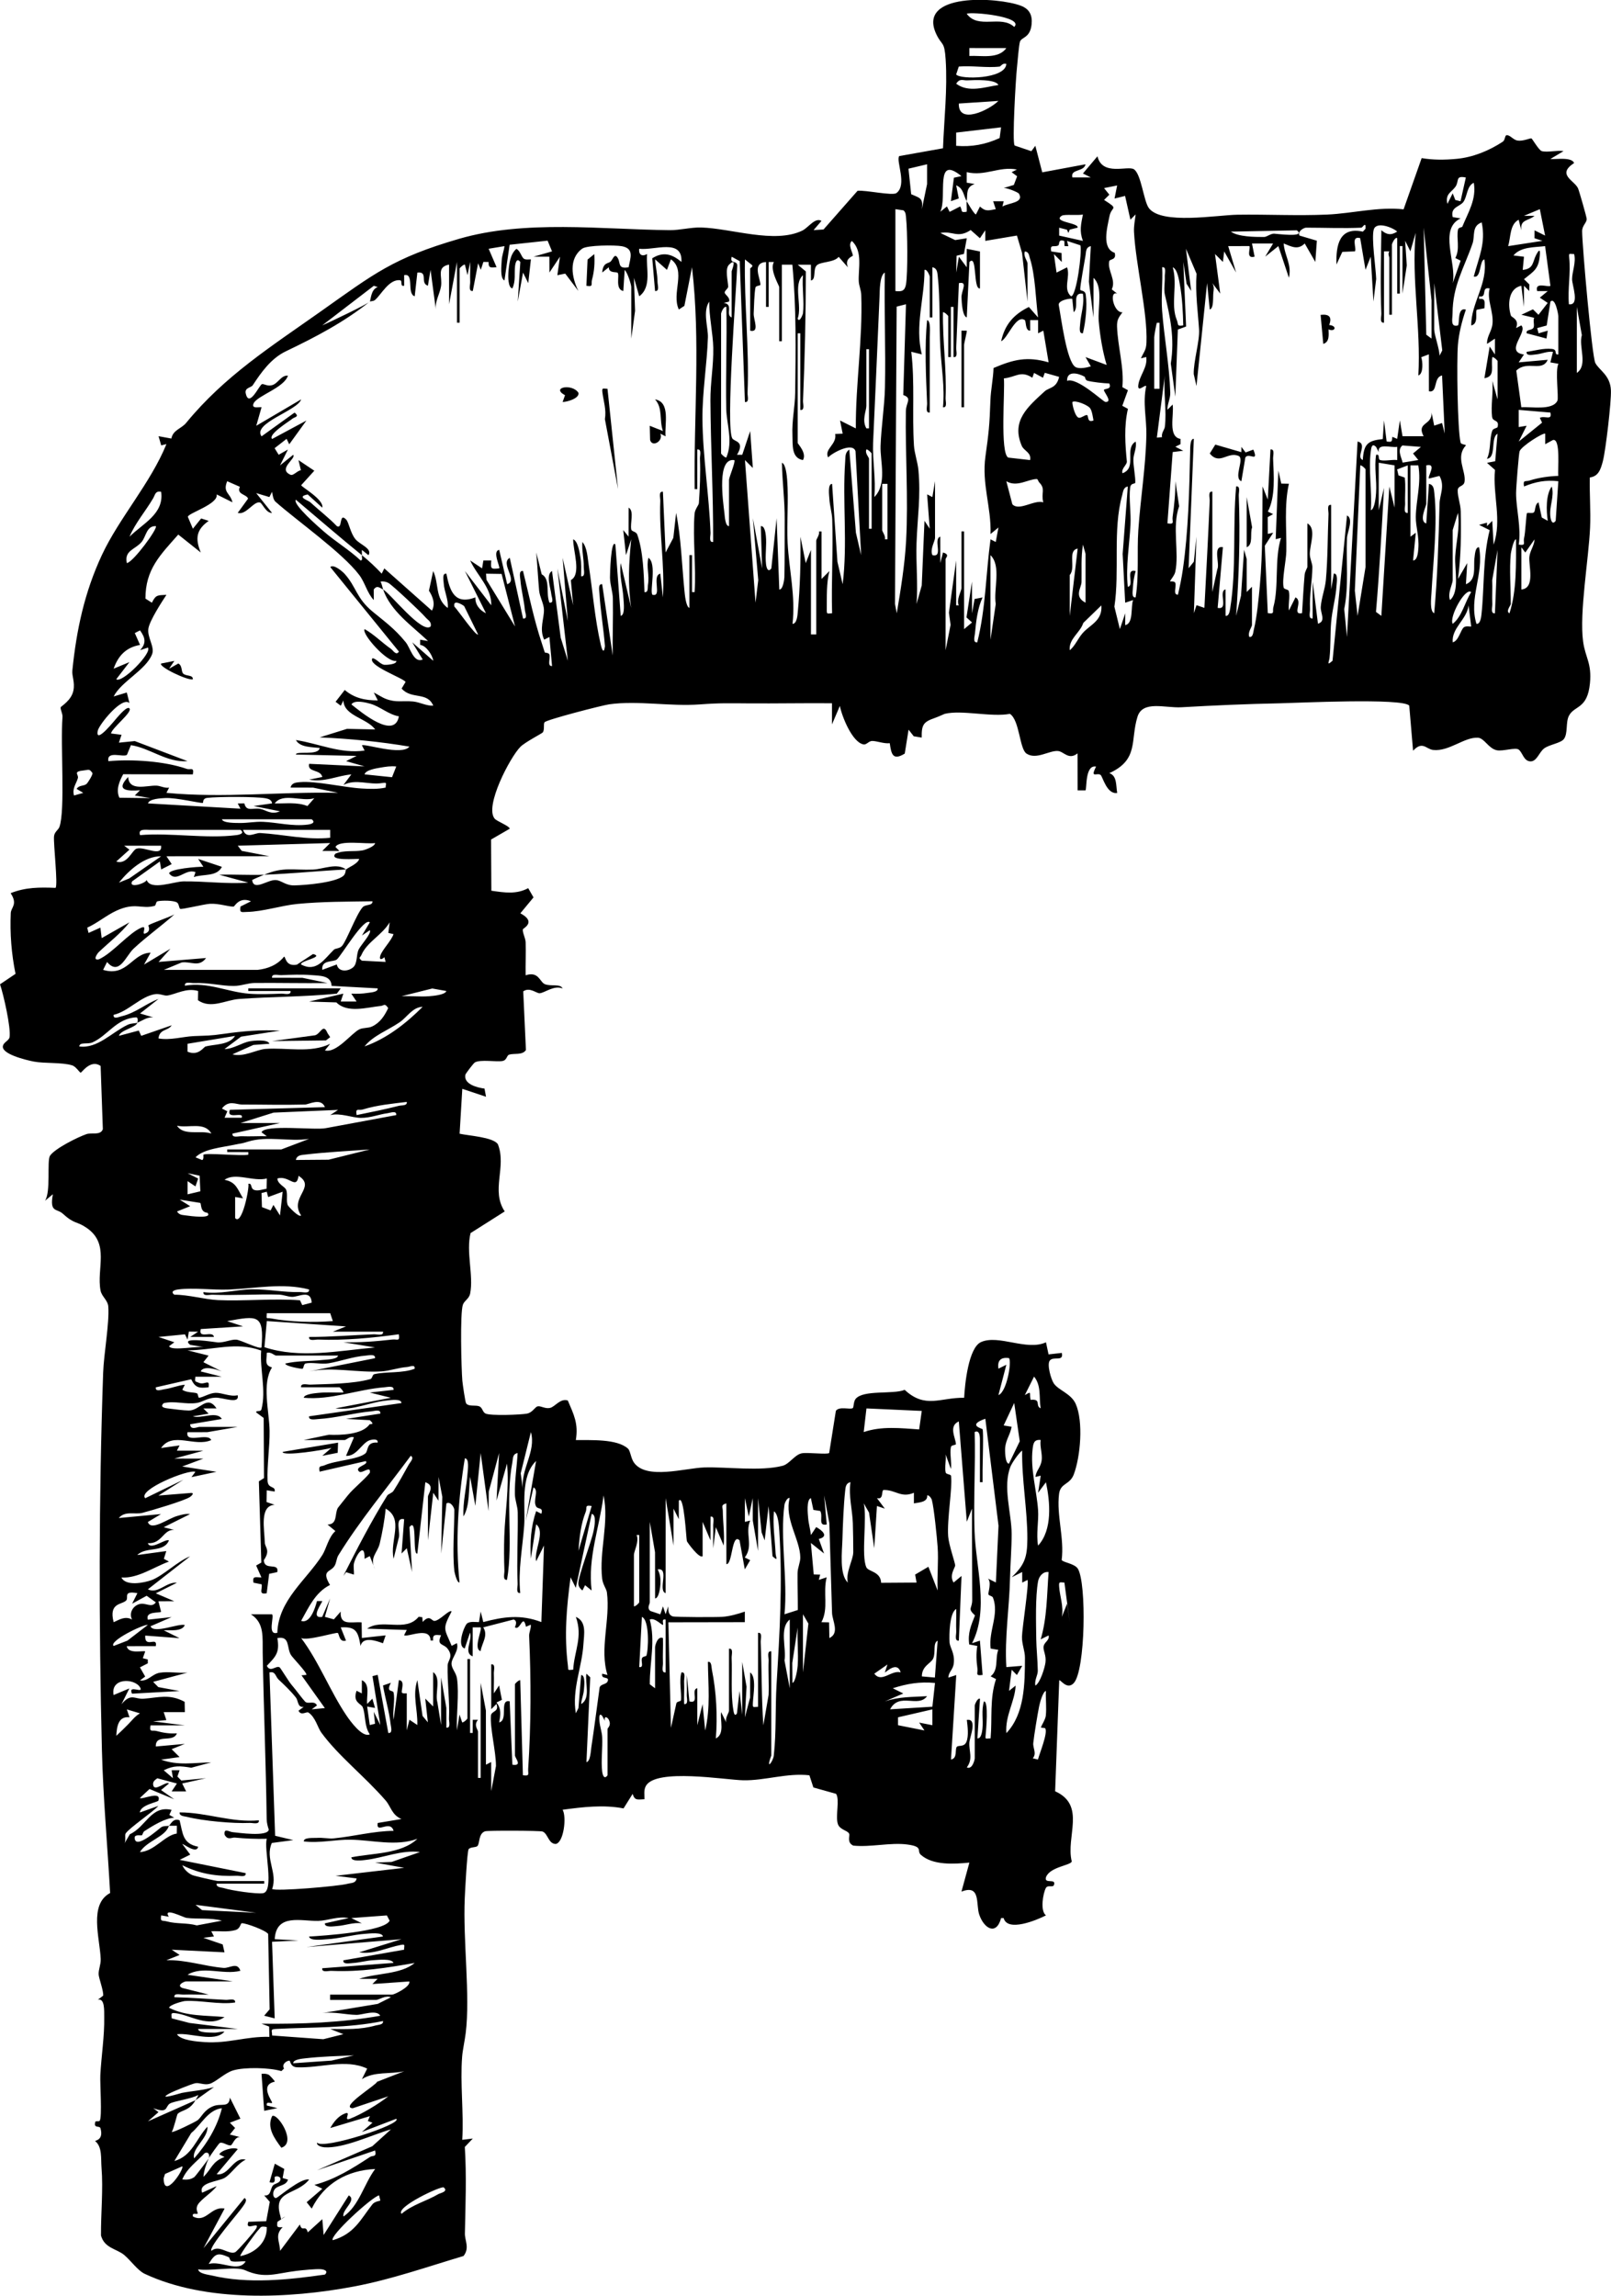 <?xml version="1.0" encoding="UTF-8"?>
<svg id="Layer_2" data-name="Layer 2" xmlns="http://www.w3.org/2000/svg" viewBox="0 0 609.96 869.22">
  <g id="Layer_1-2" data-name="Layer 1">
    <g>
      <path d="M384.13,55.09l6.36,2.16,1.51-2.05,2.62,10.05,16.39-3.05c-.63,3.01-5.79,1.65-4.99,4.98h6.99s-2.99-1.49-2.99-1.49l5.5-6.51c1.84,7.63,11.46,3.4,13.8,4.91,2.78,1.8,3.68,11.99,5.64,14.66,4.75,6.44,25.83,2.66,33.57,2.55,11.25-.17,22.77.45,34.02-.06,9.56-.43,19.19-3.03,28.88-1.98l6.84-19.39c4.38.73,8.67.7,13.19.28,6.2-.57,12.32-3.07,17.53-6.5.95-.63.72-2.5,1.53-2.48,1.36.04,2.44,1.79,4.04,2.05,2.1.34,4.81-.99,5.28-.82.29.1,2.85,4.53,3.89,4.81,2.21.59,5.8-.4,8.26.01l-4.99,2.98c2.24.19,8.02-.85,9,1.52-6.72,4.38.04,6.55,1.46,9.54.4.83,3.32,11.05,3.3,11.66-.04,1.54-1.73,2.42-1.73,4.65.01,5.39,3.73,47.49,5,49.87,1.5,2.82,5.66,4.6,5.9,10.36.18,4.21-1.97,22.68-3.05,26.81-.83,3.16-1.67,5.74-4.95,6.18-.13,6.3.39,12.69.11,18.98-.54,12.01-4.11,32.19-2.64,43.11.81,6.08,3.34,8.17,2.59,15.84-.97,9.91-5.86,8.26-7.96,12.29-1.29,2.47-.31,6.71-1.92,8.82-1.18,1.55-5.52,2.08-7.46,3.54s-2.73,4.91-5.14,4.91c-2.64-.06-2.96-3.28-4.49-4.46-1.23-.94-6,.71-8.27.25-3.17-.63-4.74-4.6-7.16-4.75-5.14-.32-10.92,5.29-16.96,4.63-2.71-.3-4-3.57-7.61.29l-1.45-17.06c-2.29-2.99-42.76-1.02-49.1-.89-12.53.25-24.53.78-37.17,1.5-6.17.35-14.67-2.73-16.63,3.61-2.77,8.96.59,16.23-10.66,21.34,3,.96,2.48,4.79,2.99,7.49-3.92.65-5.49-6.14-6.26-6.79-1.3-1.11-4.14,1.56-1.74-3.19-4.25-.83-3.46,8.49-4.01,9h-2.98s-.02-14-.02-14c-3.41,2.67-5.2-.73-7.44-.9-3.32-.26-8.19,3.43-11.89.98-2.69-1.78-2.59-12.66-6.29-15.05-7,1.35-18.16-1.59-24.69,0-.23.06-2.14,1-3.77,1.57-4.29,1.49-5.01,2.55-4.93,7.42l-3.02-.5-1.95-2.5-1.45,9.06c-4.59,2.81-5.09.13-5.68-3.94-2.21.26-4.73-.82-6.62-.84-1.35-.02-2.14,1.52-3.32,1.3-4.27-.78-8.18-10.6-8.95-14.57l-2.98,6.99v-8c-10.51-.09-21.04.12-31.55.05-7.43-.05-10.8-.18-18.36.38-11.59.86-23.53-1.55-34.42-.03-2.65.37-23.69,5.8-24.49,6.79-.53.66.08,2.71-.65,3.82-.28.42-6.7,3.67-8.52,5.51-3.9,3.93-13.68,22.59-9.71,27.2.83.97,5.68,2.8,5.68,3.79l-7.06,4.09.11,19.38c4.98.71,9.43,1.46,13.95-.97l2.01,3.5-4.98,6.02c6.31,3.35.99,5.68.94,6.09-.16,1.31,1,3.24,1.06,4.89.14,4.16-.09,8.34,0,12.49,4.93-1.64,5.34,2.52,7.23,3.34,2.23.97,5.91-.27,6.77,1.65-3.24-1.33-6.74,1.65-8.68,1.81-1.2.1-3.76-2.46-6.23-.71l1.02,22.21c-1.33,2.05-4.54,1.15-6.35,1.75-1.04.35-.76,2.09-2.58,2.41-2.28.4-8.18-.66-10.37.51-.53.28-3.54,4.27-3.62,4.67-.75,3.61,4.56,4.91,7.24,5.26l.57,3.09-8.98-3-1.02,16.99c3.2.76,12.8,1.27,14.5,4.01,3.37,8.65-2.76,17.41,2.58,25.42l-12.93,8.2c-1.78,7.11,1.19,16.03-.15,22.85-.41,2.08-2.16,2.63-2.75,4.25-1.14,3.1-.59,24.35-.22,28.75.12,1.37,1.1,8.1,1.42,8.58.87,1.34,3.54.62,4.91,1.13s1.24,2.16,2.45,2.76c1.87.92,13.38.48,15.7.03,2.19-.42,2.97-2.57,4.12-2.77s2.77,1.04,4.63.61,3.89-3.76,6.71-2.8c2.29,5.39,4.05,8.68,3.04,14.97,5.45.09,15.57-.56,19.74,3.25.9.82,1.09,3.63,2.25,5.27,4.71,6.66,19.39,2.06,26.69,1.85,8.6-.25,21.25,1.53,29.59-.62,2.58-.66,4.62-4.23,7.27-4.73,2.22-.42,9.61.55,10.38-.12l2.53-15.96c1.33-1.88,5.55-.3,6.44-1.08.35-.3.22-2.43,1.03-3.43,2.92-3.57,14.16-1.62,18.58-3.44,7.81,7.27,13.43,2.88,22.52,3,.26-5.1,1.63-18.96,6.4-21.09,6.65-2.97,17.31,3.47,24.58.09l.98,4.58,5.02-.56c.8,3.54-3.21,1.07-4.58,2.93-1.1,1.5.49,7.03,1.54,8.61,1.73,2.59,6.53,3.83,8.28,7.72,2.98,6.63,1.83,20-.71,26.75-1.52,4.03-5.06,3.15-5.58,7.42-.99,8.1,2.05,16.71,1,24.93.26.93,4.87,1.35,6.11,3.33,3.36,5.38,2.88,38.55-1.53,43.31-2.59,2.8-5.14-1.54-5.51-1.02l-1.55,41.99c11.83,5.33,3.96,17.18,6.29,26.56-.27,1.51-8.26,2.01-9.75,5.96-.84,2.81,4.01.23,3,2.98-.4,1.08-2.34-.2-3.06,1.14-1.07,2.01-2.23,8.68.05,10.35-3.62,1.86-14.6,6.38-16.02,1.03h-.97c-1.82,6.78-6.49,3.94-8.28-1.33-1.32-3.89.65-11.59-6.73-8.69l3-10.99c-5.68.55-13.79,1.12-18.36-2.94-1.72-1.53,1.16-3.11-5.25-3.93-6.31-.81-13.86,1.12-20.38.43-2.59-1.28-1.08-3.76-1.58-4.59-.75-1.25-3.56-1.42-4.25-3.66-.95-3.05.82-9.12-.65-11.35l-8.59-2.41-1.51-4.61c-8.45-.96-16.79,2.04-25.02,1.89-6.71-.12-33.17-4.68-36.91,2.17-.85,1.57-.49,3.33-.51,5-2.64.1-3.67.62-4.49-2.01l-3.44,5.49c-7.58-1.47-15.43-.53-23.07.51,1.59,2.74.41,12.45-2.6,12.95-2.85-.04-2.92-3.98-5.02-4.71-1.03-.35-20.69-.42-21.72-.09-2.61.84-1.97,4.69-2.92,5.59-.63.6-2.59.3-3.31,1.17-.59.72-1.37,16.06-1.48,18.53-.72,16.05,2.13,36.92.35,51.17-.36,2.89-1.16,6.46-1.34,8.84-.8,10.13.66,21.28.04,31.52l4-.49-3.03,3.19c.7,11,.25,21.79.03,32.73-.06,2.71,1.89,5.52-.52,8.56-13.73,4.09-27.34,8.88-41.45,11.54-24.6,4.64-56.08,6.07-79.27-4.8-2.69-1.26-5.3-5.12-7.82-7.18-2.86-2.33-7.41-2.51-8.72-7.32-.07-8.29.87-17.51.2-25.67-.29-3.49.35-7.85-2.41-10.08-.13-.26,3.32-.28,2.01-4.85-.32-1.11-2.55.12-2.02-2.14-.08-.91,1.44-.25,1.74-.72.96-1.49.06-14.04.23-17.33.38-7.24,1.6-14.66,1.47-21.95-.04-2.25.3-7.25-2.42-6.52l2.02-1.55c.21-1.76-1.63-6.56-1.71-8.04-.1-1.83.88-3.77.78-5.89-.34-7.92-4.52-20.7,3.57-24.94-1-17.96-2.66-36.09-3.11-54.07-1.18-47.64-1.19-95.6.47-142.98.25-7.16,2.38-18.51,1.94-24.98-.17-2.44-2.49-3.78-2.93-6.08-1.59-8.32,3.6-17.66-5.27-23.73-4.03-2.76-4.35-1.14-9.09-5.42-2.2-1.99-5.01-.25-3.69-7.31l-3,2.49c2.31-3.3.68-15.13,1.9-17.04,1.74-2.71,10.58-7.11,13.85-8.22,1.87-.64,5.35.6,6.17-1.88l-.84-23.92c-3.79-2.68-7.13,2.55-7.57,2.55-.36,0-1.73-2.31-3.21-2.78-3.85-1.21-10.46-.64-14.56-1.44-2.82-.55-12.73-2.9-11.6-6.11.36-1.21,2.27-1.92,2.46-3.1.57-3.56-2.27-16.1-3.61-20.04l5.87-3.96c-1.55-7.57-2.15-15.29-1.8-23.02.1-2.18,2.76-3.25-.05-7.52,5.63-2.27,11-2.25,17-2.01.99-.99-.86-16.84-.57-19.56.18-1.67,1.64-2.38,2.05-3.53,2.24-6.34.34-30.8,1.15-41.6.1-1.29-.83-2.77-.69-3.65.06-.41,4.09-2.55,4.83-6.41.62-3.21-.63-5.35-.4-7.6,1.56-15.36,4.6-29.56,11.16-43.63s18.41-27.18,24.46-42.04l-1.98.48-1.01-3.47,4.86.89c.61-3.29,3.76-3.69,5.6-5.94,14.63-17.82,32.05-28.82,50.87-42.13,20.28-14.34,27.47-20.28,52.45-27.55,25.04-7.28,53.72-3.55,79.79-3.28,3.68.04,8.1-1.12,11.86-1.01,11.52.33,27.72,6.25,38.27,1.2,2.33-1.11,4.86-5.14,7.3-3.7l-2.99,3.49,3.77-.24,12.88-14.64c3.02-.35,13.21,1.97,14.73.85,4.17-3.09-.25-12.14,1.03-13.99l16.59-2.96c.42-11.15,1.73-22.35,1.01-33.55-.46-7.17-1.34-5.1-3.47-9.5-7.78-16.09,23.33-14.21,31.93-10.93,3.25,1.24,4.42,3.54,4.08,7.01-.52,5.26-3.81,4.82-4.41,6.61-.43,1.3-.89,7.61-1.14,9.86-.43,3.76-1.87,28.28-.89,29.38ZM384.01,10.2c3.83-3.89-16.19-5.85-17.99-4.99,4.38,6.03,12.95.32,17.99,4.99ZM381.02,18.21l-13.99-.02v3c4.45-.25,10.94,1.29,13.99-2.98ZM378.52,25.2c-4.81.59-10.56-.43-15.5,0l-1,2.99c1.51,2.02,18.7,1.81,19-3.98-1.36-.51-2.17.95-2.5.99ZM378.02,32.19c-1.12-2.28-9.04-1.9-11.77-1.77-1.7.08-2.88-.87-4.21,1.28,4.71,3.54,10.9,1.22,15.98.49ZM378.02,38.21l-14.99.99c-.26,8.14,11.41,2.54,14.99-.99ZM379.02,48.21l-17,1.99v5.01c5.84.49,11.17-.51,16.46-2.94l.54-4.06ZM351.02,62.2l-7.05,1.67,1.02,9.66c3.26,1.48,4.6,1.31,4.04,5.67l1.98-9.5v-7.5ZM366.02,76.2c.53.89,2.88,5.02,3.5,4.98l1.52-2.98c2.16,2.01,3.25,1.47,5.98.99l-1-2.99h4.01s-.5,2-.5,2c2.37-1.43,8.25-1.34,6.29-4.83-.35-.62-4.59-2.28-5.79-2.19l3.83-1.15,1.25-3.28-2.08-1.56,1.99-1c-6.68-1.33-12.04,2.67-19,.99v3.99s3.01.49,3.01.49c-3.4,1.23-2.64,3.58-3.01,6.51-1.28-2.14-1.15-4.85-3.99-6l.98,4.97-2.98,1.03,1.14-8.88,2.85-.61c-10.32-8.39-5.26,7.79-7.99,13.49l2.5-2.01,1.02,2.06,4-2.06c.95,1.48-.13,2.52,2.47,2,.13-1.3-.16-2.71,0-3.99ZM555.01,67.21c-4.13-.85-2.43,1.36-3.95,3.5s-3.97,2.69-3.04,6.49l2-4,1,2.52,1.97.48,2.01-8.99ZM553.66,85.83c2.24-5.46,5.43-10.43,4.35-16.63-2.69,1.21-2.43,5.21-3.95,7.27-1.36,1.84-5,1.91-4.03,5.73l3,.49c-8.46,3.98-1.42,16.88-3,24.51l3-8.5-2.02-1.01c1.88-3.41.33-7.65,1.03-10.8.17-.79,1.53-.82,1.63-1.06ZM423.01,70.21l-4.99,1.01,2.01,2.49-2.01,1.99c5.88,3.71,2.83,2.32,2.07,6.09-.9,4.48-3.06,12.25,1.95,13.93.82,2.81-1.85,2.29-2.05,3.15-.79,3.55,2.7,7.01.95,10.69l2.05,1.63c-3.26-1.25-1.27,7.45,2.01,7.03-1.44,1.98-2.13,2.81-2.06,5.41.22,7.36,2.78,15.93,2,22.94l2.12,1.18-2.13,5.89,2.13,1.16c-1.56,6.7-1,13.81-.41,19.92.12,1.28-2.23,2.68-1.65,4.47,5.7-2.09.52-9.34,4.98-12,.5,2.3-.77,4.55-.85,6.63-.09,2.43.83,6.88.71,8.92-.04.61-1.71-.02-1.94,1.88-.51,4.21.37,9.65.13,14.11-.42,7.74-1.83,15.58-1.03,23.45,2.78-.45-1.27-6.97,2.99-5.99-.61,2.18-.94,4.16-1.05,6.45-.05,1.09-.61,3.81,1.04,3.53,1.34-8.43.45-17.04,1.02-25.49.81-11.94,2.81-23.96,3.04-35.96.12-6.33-1.45-12.21-.05-18.54-.5-.69-3.44,2.72-2.99-.49.5-3.58,3.59-6.69,2.99-10.52l-2,.5c1.05-2.41,1.97-2.98,2.09-5.97.46-11.28-4.05-29.36-4.72-41.87-.12-2.29.36-4.38.62-6.65l-1.98,1.99-2.02-8.99-3.99.99.99-4.99ZM339.02,110.2c2.4.27,3.55-.02,4-2.5.74-4.11.57-20.56.05-25.05-.13-1.11-.03-2.19-.99-3.01l-3.06-.44v31ZM583.01,79.2l-5.99,2.51h3.99c-2.38,2.06-5.51,1.24-5.01,5.49l-1-3.99c-3.41,1.69-2.96,6.67-3.99,9.99l12.99-2.01-3-.99.02-2.99,3.99,1.99-2-10ZM410.01,81.21c-1.63.46-7.01-.18-8,.47-3.67,2.42,6.53,2.64,6,4.51l-2.99.75-.5,1.27-.55-1.24-2.95-.76v2.99s8.99,2.01,8.99,2.01c-1.38-3.73-.73-6.25,0-9.99ZM567.02,151.2v-14.5c0-.17-1.35-1.57-1.99-1.5-.63,3.53,1.27,7.33-3,8l2-11.99,1.98,2.99v-5.99s-2.98,2-2.98,2c-.14-2.83,1.73-4.65,2.05-7.52.52-4.59-2.23-9.32-1.06-13.47-3.48-.77-.67,3.61-3.99,3.01v.97c2.58-.35,2.08,1.3,2.01,3.52l-2.9.56c-.69.73.85,5.42-2.11,5.93,0-8.67,6.4-15.78,4.98-24.99-1.91.28-1.09,7.31-4.01,6.48,1.95-7.42,4.63-12.62,3.01-20.49-3.88,1.37-2.48,5.12-3.48,8.01-3.26,9.42-7.53,15.98-7.56,26.45,0,2.09-.97,5.32,2.04,4.55.74-.8-.37-7.02,3.01-5.99-1.45,4.18-2.69,9.03-3.03,13.45-.48,6.12-.17,31.66,1.01,36.87.18.81,2.06.69,2.02,1.12-4.09,4.36.1,9.67-.51,13.71-.3,1.97-2.54,1.36-2.59,3.3-.06,2.41,1.09,5.12,1.15,7.98.18,8.56.09,17.09-1.04,25.55l3.49-6.01-.49,8.01c4.22-1.69,2.75-6.62,3.27-10.22.14-1,.29-3.99,1.71-3.77,1.94,10.22-4.04,19.24-.98,28.99,1.46.18,1.79-2.62,1.89-3.58,1.11-10.34.46-21.5,3.11-31.9l-4.01-2,2.99-.84v1.32s1.99-1.99,1.99-1.99l.51,9.01c3.25-9.31-.39-18.73.52-28.31l-3.02-2.69,3.11-.59.87-10.41c-2.73,1.47-.31,9.08-4,9.48,1.57-3.19.9-7.77,2.05-10.71.32-.83,1.87-.89,1.98-1.31.75-3-1.83-1.77-2.09-3.91-.51-4.11.52-9.29.09-13.56l1.99,6.99ZM515.52,86.2c-6.94.32-14.04,0-21,0-.79,0-3.35,1.32-2.5,2.99l6.57,1.95-.58,8.05-4.01-7c-2.61,2.56-4.9,1.23-7.97,0,.29,4.57,3.15,7.9,1.98,12.99l-4-11.99-4.98,3.99,2.99-4.99h-7.99s.99,4.98.99,4.98c-3.55.99-1.36-3.39-2-4l-8,.02,2.99,9.99-4.5-7.99-.49,3.98-2.99-2.99,1.98,14.99-2.99-3.99c.75,1.46.54,2.23.37,3.73-.18,1.6.22,5.92-1.36,6.26l-1-9.99-4.02,38.99-1.04-4.54c-.11-4.81,2.3-12.53,2.02-16.91-.41-6.46-1.47-13.61-.95-21.07l-4.02-9.47,1.98,15.99-1.74-2.74-1.24-8.25,1.06,24.45-3.12,1.15-.96,25.39-1.71-12.52c1.55-9.67-.3-17.82-2.26-26.16-.44-1.87.07-4.7-.02-6.83-.05-1.21.74-3.71-.99-3.48.29,5.4-.43,11.14-.02,16.5.78,10.09,2.76,20.64,3.09,30.99.07,2.22-1.13,4.28-1.08,6.49l1.98-1.99c.6,3.92-1.92,12.27,2.99,13.01v1.98s-1.97.99-1.97.99l2.99,1.52-4,.49-1.99,27c2.98.46,1.7-.65,1.97-2.5.63-4.41,1.09-9.02,1.04-13.48l1.43,9.49c-2.8,7.82.14,17.64-1.49,24.94-.32,1.41-2.1,3.31-1.93,3.53.06.08,1.74-.27,2,.66.4,1.43-1.01,4.47.97,4.35.74-3.16,1.41-6.42,1.87-9.64,2.1-14.66,2.42-29.8,2.75-44.48.02-1.04-.11-5.05,1.39-4.87l-1.98,48.99,1.99-2.48.99-9.51-.98,28.99,1-3.01,2.98,1.01c.71-13.54,1.44-26.95,2.01-40.51.05-1.23-.76-3.71,1-3.49v38l1.88-8.62c1.07-2.01-1.91-9.04,2.12-8.37l-1.99,22.99c4.38.94.11-6.35,2.98-6.99l.02,9.99c1.31.27,1.59-1.84,1.74-2.74,2.42-14.91.9-31.13,2.26-46.25,1.74-.23.94,2.27.99,3.49.6,15.37.07,30.12-.99,45.5l1.85-7.63,1.15-17.36.99,3.48v12.51s2-1.99,2-1.99v14.5c0,.7-1.75,2.87-.99,4.5,1.42.24,1.45-1.77,1.7-2.78,1.17-4.67,1.83-11.8,2.28-16.73,1.12-12.38.92-25.06,1.02-37.48l1.98,4.99,1.02-18.99c1.74-.24.94,2.27.99,3.48.24,6.37.98,14.41-1.99,20.05l2,.96-2.04,1.14.03,6.35,2.05-.45-3.19,4.94,1.13,25.5c2.86.48,1.66-.6,2.13-2.31,2.15-7.79.33-18.1,2.88-26.17l-2.01.5,1-26,1.1,4.94,2.9.06c-1.86,8.28-.82,17.04-.98,25.54-.07,3.68-1.72,10.74-1.01,13.77.18.75,1.78.61,1.96,1.37.51,2.13-.28,5.03.03,7.31l2.49-4.97c3.05,1.5-1.58,6.78,2.49,5.98.29-4.81.55-9.72.97-14.53.11-1.29,1.04-2.64,1.04-2.96v-16.5c3.51,1.94.96,7.94.92,11.48-.02,1.88,1,3.66.98,5.12-.06,5.11-1.14,10.23-.9,15.9.05,1.23-.76,3.71,1,3.49v-14l2.01,16c3.17-.99.88-4.01,1.06-6.41.26-3.44,1.63-6.81,1.93-10.1.75-8.31.65-16.68,1-25,.05-1.22-.76-3.72.99-3.48l.02,31.99,1-5.99c1.7-.19,1.09,3.46,1.03,4.53-.27,4.6-1.63,9.01-2.04,13.9-.38,4.52-.11,8.65-.61,13.46-.17,1.57-1.3,3.25,1.13,1.12l5.49-55.01c2.55,1.24.09,6.35,0,8.51-.39,9,.74,18.05-1.06,26.94l1.04,10.54,4.02-73.99c4.03.92-.89,5.91,1.98,6.99.36-6.1,1.88-7.32,7.55-7.92l.47-7.07,1,7.99c2.01.26,2.02.18,2.16-1.77l1.83.78,1.02-7,1,6h7.99c-2.86-5.42,3.35-4.02,3.01-9l1,4.99,2.98-1,1,3.99-1-21.99c-3.45.71-1.47,6.71-4.98,5.99l-.02-13.99-2.89,1.09c.54,1.49.91,6.28-1.09,6.91,1.02-18.13-2.65-35.99-1.02-53.99l-2,6.99-1.98-3.99.61,9.33-1.62,10.67v-18h-1v18h-1v-21c-.77-.58-2,2.02-2,2.5v26.5h-1v-21.5c0-.62-.64-1.43,0-2.49h-2s0,26.99,0,26.99c-1.76.22-.95-2.26-1-3.49-.44-10.54-.13-21,0-31.51,1.94,1.68,3.68,2.06,5.99.51-1.78-1.6-7.84-3.91-8.84-.85s.76,14.71.89,18.8l-1.04,8.54-1.02-16.99-1.98,4.99-2.02-12c-3.72-1-1.22,3.97-1.99,5l-4.77.2-2.22,4.79c-.23-7.38,1.1-14.38,10-12.45l.98-1.07c.25-3.05-1.03-.51-1.49-.48ZM542.01,128.2v-14.48s-2.98-27.51-2.98-27.51l.99,40.51,2,1.48ZM361.02,135.2v-19h-1v19h-1v-15.5c0-.17-1.35-1.57-1.99-1.5-.19,10.92,1.44,21.57.99,32.51-.05,1.22.76,3.72-.99,3.48.74-7.55-.61-15.11-1-22.51-.46-8.55-.03-18.64-.97-27.03-.17-1.5-.21-3.09-2.04-3.46v19h-1v-15.5c0-.16-.98-2.92-1.99-2.5.03,10.87-3.72,21.11-1.02,31.99l-3.98-.99c1.39,11.75.28,23.73,1.01,35.48.18,2.97,1.41,6.29,1.69,9.31.93,10.12-.35,17.48-.71,27.63-.27,7.7.6,15.37,0,23.07l1.97-7.02,1.04-24.47,1.98,2.99-.98-13,1.98,1.02,1.01-6.01v21.5c0,1.11-2.01,4.35-.99,6.49,4.35,1.03.12-6.11,2.98-6.99l.02,9.99,1-3.99c2.78.75.99,2.02.99,2.5v34.5l1.89-9.61-.63-4.61,2.74-19.77v17h.99c-1-2.15,1.01-5.42,1.01-6.5v-21.5h1v37l3.01-2.52-2.1-1.91,2.08-13.56.02,11.99.97-5.41,3.02-.58c-1.87,3.98-2.49,9.18-2.88,13.62-.1,1.12-.93,3.59.87,3.37,3.21-12.79,3.25-25.97,5.02-39l1.98,1.01,1.02-5.49-3,2.48c.35-10.13-3.39-18.92-1.92-29.41,1.22-8.72,1.56-11.76,1.88-21.15.14-4.14,1.06-8.15,1.18-12.3,7.66-3.26,12.69-4.49,20.85-2.15l-2-12-1.98,1.01v-5.01s-3,0-3,0v4c-1.92.15-1.52-3.65-2.02-3.98-3.39-2.29-6.48,6.98-8.97,7.99,1.4-6.37,4.79-10.16,10.5-12.97l3.48,3.97c-.9-6.79-1.03-16.01-3.09-22.4-.36-1.11-.32-2.42-1.89-2.6-.73,1.63.99,3.73.99,4.5v14.5l-2.07-18.43-1.94-6.58-11.99,2.01v-4.01s-2.02,3-2.02,3l-3.5-3.09c-5,3.31-6.78.18-11.48,1.11l5.61,2.69,4.39-.7-1.07,5.94-2.79.68-.13,6.38,1-5.99,2.98,3.99v-6.99s5,1,5,1v13.99c-2.67.48-.95-13.23-3.98-10l-1.02,20.99c-1.72-.56-1.91-5.92-1.99-7.52-.13-2.54,2.6-6.23-.99-5.47l-1.01,24.51c-.05,1.23.76,3.71-1,3.49ZM491.01,87.21l-24.99.49c2.76,1.97,9.04,2.04,12.54,2.03,1.09,0,2.33-1.2,3.77-1.26.6-.02,12.5,1.63,8.68-1.26ZM137.02,210.2c2.69,2.18,5.14,4.47,7.5,7l.99-1.99,18.01,15.99c1.43-2.49.31-5.4-1.11-7.54l1.6-7.45c2.29,4.78.61,10.36,5.52,13.99.33-3.26-1.35-6.12-1.54-9.47-.06-1.09-.65-3.78,1.02-3.52,1.32,6.78,3.22,11.89,10.99,8.98-.16,2.71,1.66,4.91,4.01,6.01l-7.98-16,9.98,12.99c.17-6.64-5.43-11.32-7.99-16.99l4.51,3,.49-3h2.99c-.24,3.16-.27,3.36,3,2.99.5-.43-2.76-6.55,0-6.99l3.02,12.99c4.28-1.39-2.81-7.88.98-9.99l5.03,22.99c1.89.2.8-2.09.7-3.2-.33-3.62-1.43-7.78-1.7-11.32-.09-1.1-.74-3.73.98-3.48,2.25,8.96,4.15,18.49,7.09,27.23.28.82,1.06,3.38,1.15,3.59.07.17,1.57.09,1.77.83.4,1.47-.96,4.45.99,4.34l-1-11-1.98,1.01c-1.95-4.14.02-7.96-.09-11.41-.07-2.24-1.6-4.8-1.82-7.19-.43-4.78-.67-9.62-1.09-14.39l2.06,8.24c3.41,1.84,1.46,7.07,2.94,10.75,1.89.2.81-2.1.7-3.2-.19-2.08-2.21-7.45.27-8.79l3.28,25.22,2.72,8.77-3.98-34.99,3.98,19.99-1.98-23.99,3.98,17.99-.87-9.56c4.12-2.15.79-11.21.89-15.43,1.8.68,2.42,5.04,2.73,6.75.44,2.4.26,4.82.27,7.24,1.71.25.98-2.31,1-3.5.06-3.31-.81-6.31-.52-9.49,1.82,2.12,1.95,5.88,2.37,8.63,1.56,10.1,2.3,20.42,4.62,30.4.28,1.19,1.13,3.87,1.55.45-.49-6.49-1.71-13.52-2.08-19.95-.06-1.09-.64-3.79,1.03-3.53l4,26.99c-.12-7.16.19-14.37.05-21.54-.05-2.6-1.02-5.07-1.09-7.91-.03-1.15.35-14.85,2.04-12.55l2.02,26.99c1.76-.29,1.11-5.2,1.04-6.54-.25-4.5-1.67-8.85-1.04-13.45l3.98,16.99c-1.36-8.93-.89-17.07,0-25.99l-1.98,5.99-1.04-9.48,2.02,2.48.02-10.99c2.24,1.32.47,6,1,8.3.19.83,1.84.7,2.28,1.94,2.23,6.27,2.47,15.02,2.72,21.75,1.58.26,1.13-1.8,1.33-2.9.6-3.45-.69-6.72.16-10.09,3.28,2.22.42,12.56,1.51,13.99,3.88,1.05-.42-7.06,2.98-7.99l1,8.99c.76-12.26-1.49-24.26-.99-36.51.05-1.21-.76-3.72.99-3.48l1.02,22.99,2.92-5.53,1.06-9.46c1.92,9.67,2.16,19.62,3.14,29.37.14,1.36.53,6.13,1.88,6.62v-20h1v14h.99c.61-9.61-.76-20.04-.04-29.55.14-1.89,1.59-3.29,1.65-4.16.37-5.54.64-11.21.4-16.8-.05-1.23.76-3.71-1-3.49v15h-.99c-.38-28.07,2.25-56.02-1.02-83.99l-2.88,14.61-2.1,1.39c-2.93-6.21,2.99-14.74-3-19l-1.5,3.99-4.5-3.99c.18,2.81.92,5.66.92,8.48,0,1.2.89,3.73-.92,3.51l-1.07-12.38c4.15-2.64,7.55-1.6,11.05,1.38.49-9.06-10.24-4.26-15.99-4.99-.27,2.37,1.18,3.04,2.99,2-.52,5.18,1.92,12.38-2.98,15.99l-2-6.99.43,12.5-1.44,10.5v-19.5c0-.94-1.44-5.56-2.5-6.48l-.51,7.98c-3.24-.67-1.31-6.03-2.15-6.9-.44-.46-3.4.29-3.34-2.11l-2.5,2c.28-3.87,2.27-3.33,3.13-4.11.99-.9,1.56-3.62,2.86-1.18.97,1.82-.1,4.02,4,3.31.6-3.42,2.31-7.05-2.52-7.97-2.58-.49-13.2-.43-15.05.92-5.22,3.81-4.02,10.87-1.43,16.05l-4.99-6.6-2.99.6.99-7-3.99,5.99-.02-6h-5.99s7-2.01,7-2.01l-1.68-4.06-14.38,1.55-1.95,13.51c-1.78-.72-1.12-5.9-1.05-7.55.09-1.92.82-3.58,1.05-5.44l-5.99,1,3,6.98c-2.12.18-3.17.43-3.01-1.97l-1.98-.03-.99,3-1.01-2.5-2.01,10.5c-1.75.23-.94-2.27-.99-3.48-.1-2.5.08-5.02-.01-7.51l-1,4.99-1-3.99c-.64-.07-1.99,1.33-1.99,1.5v20.5h-1v-23l-3,16v-15c-4.96.99-2.37,4.58-3.08,8.43-.53,2.88-2.27,5.47-1.93,8.57l-2-14.99-1,5.99c-3.15-.99.3-5.44-3.99-4.99l-1.01,8.99c-3.15-.99-.02-8.88-3.99-8v4c-1.71.45-.49-1.92-1.54-2.06-4.2-.57-7.27,5.66-9.54,7.49-.64.52-1.68.38-1.93.58.41-.57.33-4.61,3-5.5l-1.48-.48-19.52,14.98c2.46-1.01,17.41-8.18,18-8.99-9.98,7.91-20.39,13.35-31.72,18.78-5.71,2.73-9.37,7.98-12.61,12.9-.57.86-2.92.88-2.69,2.81,1.18,6.29,5.21-2.99,6.19-3.24.74-.19,2.08.91,3.85.38,2.34-.69,3.36-3.8,5.98-3.61-1.39,4.59-11.58,7.55-12.99,10.5-1.11,2.33,2.65,1.19,3,1.5l-2,6.99,16.99-9.99c-1.23,4.21-18.58,9.02-14.99,13.99l12.5-8.99c2.08,1.61-.1,1.7-.78,2.29-1.05.9-9.44,6-7.72,7.7l12.99-6.98-6.5,8.99-1.01-2.06-4.53,3.54,1.53,2.49,3.5-1.98-2.98,6,4.98-4c1.27,1.39-6.05,5.36-.99,7.56,1.04.45,2.64-1.64,3.91-1.71l-.91-3.84,5.99,4.01-4.97,5.48c.02.62,8.76,5.49,7.97,8.5l-5.5-4.99c-4.48.86.2,2.23.99,2.96,3.32,3.06,6.9,5.76,10.03,9.02,2.32,1.38.69-5.35,3.51-2.51,1.08,1.09,1.56,5.05,3.54,7.46,1.72,2.09,6.51,3.54,4.94,6.06l-2.49-1.99c-.06.66.05,1.34-.01,2-8.47-6.88-16.66-13.97-24.99-21-1.44,1.61,9.01,10.66,10.52,11.97,4.41,3.85,9.69,6.97,13.98,11.02.91.04.43-1.32.49-1.99ZM303.02,155.2v-29h-1v41.5c0,.35,3.55,3.85,1.99,6.5-4.42-.82-3.83-5.65-3.98-9.43-.23-5.68.97-10.68,1.04-16.03.21-16.15.45-32.52-1.07-48.53h-3.97s0,28.99,0,28.99h-1v-20.5c0-.59-3.75-6.61-2.01-9.5h-1.99s0,17,0,17h-1v-17c-5.38.36-2.23,5.94-2.11,8.57.02.47-1.71.31-1.88,1.09-.44,2.01-.57,7.32-.68,9.85-.1,2.25,2.38,7.34-1.32,6.5v-23.5c0-.27,1.06-.66.78-1.27l-2.77-2.22c-.32,16.86,1.68,33.58.99,50.51-.05,1.22.76,3.72-.99,3.48l-1.97-53.32-3.03-1.68c-.88,2.93,2.16,1.17,2.08,3.43-.32,8.97-4.42,61.22-1.86,65.36.79,1.28,4.9,1.01,1.78,6.19h1.98s3.01-8.99,3.01-8.99l1,13.99-2.98-2.99,4,53.99,1.03-8.54-2.03-23.45,3.49,19.01-.49-16c1.46-.18,1.79,2.62,1.9,3.58.39,3.6-.35,7.53.09,10.93.18,1.37.75,3.15,2,1.49l1.99-19,1.02,26.99c1.39.16,1.9-3.89,1.92-4.65.17-7.08.06-14.63.12-21.79.06-7.28-.93-14.31-1.04-21.54,1.49.46,1.87,5.16,1.98,6.51.6,7.84-.24,16,.17,23.84.54,10.16,3.06,20.3,1.85,30.64,1.69-.01,1.89-3.31,2-4.48.88-9.45,1.14-19.01,1-28.51l2,9.99,1.99-5v32h2v-35.5c0-.6,1.39-2.25,1.01-3.49h.99s0,17.99,0,17.99l2.99-3c-1.19,4.7-.95,9.59-1,14.46-.02,2.01.05,1.63,2.01,1.53-.34-11.81.46-23.73.05-35.54-.09-2.61-.94-5.09-1.09-7.91-.06-1.17-.7-5.54,1.04-5.54l2.02,29.49,1.98,8.5c1.93-15.35-.13-31.23.96-46.55.12-1.71-.1-3.31,1.56-4.44l2.5,31.49,1.98,8.5-2.13-39.36c-1.1-3.61-8.91.7-10.37,2.36-1.61-3.17,3.42-4.93,2.67-8.88l2.84-.12-1-4.99,5.98,3c-.11-16.86,2.63-33.47,2.05-50.53-.06-1.86-.84-3.46-.94-5.07-.28-4.64,1.67-11.43-2.61-15.38-1.65,1.41.35,4.35.38,5.56,0,.27-3.28,1.01-1.88,4.44l-3.49-3.98c-1.78,2.21-6.83,1.78-8.28,3.2-1.59,1.56-.15,5.34-2.22,5.77l-.02-5.99h-4.98s3.06,2.54,3.06,2.54c0,16.39-.39,32.64-1.07,48.97-.05,1.23.76,3.71-1,3.49ZM402.98,91.26c-2.47-.94-1.69,1.25-2.28,1.64-1.35.9-3.34-.76-2.67,2.3l3.9.59.08,3.41-2.98-2.99,1,7,3.98-1.99c1.37,3.6-1.68,8.17,1.51,10.97,2.05,0,4.26-16.94,3.54-19.31l-5.05-1.66.5,2-1.46-.06-.07-1.89ZM414.02,105.2v15l-1.75-13.55.74-13.45c-1.94.41-1.76,2.01-2,3.49-.4,2.51-2.07,11.45-2.01,12.93.03.66,1.84.09,2.1,2,.57,4.25-.05,10.39-1.1,14.56-1.67.27-1.09-2.44-1.03-3.52.23-3.78,1.71-7.48,1.03-11.46-4.44-.57-1.21,5.22-3.5,6.99l-.5-4.99c-.42-.44-5.78.5-5.1,2.49.89,4.59,2.95,21.33,6.31,23.28,1.41.82,4.21.23,5.81-.26l-2.02-3.51,8,2.98c-1.54-5.12-2.53-11.18-2.99-16.5s1.78-13.07-2.01-16.49ZM590.02,134.2v-14.5c0-.49-1.14-7.37-2.99-5.5l-1.42,9.04-3.6.97.52,2,3.48-1.01-.48,2.98-7.51-2c-.3-1.55,1.74-.95,2.52-2,.62-.84-.2-2.73.33-3.85l-4.85-1.15,4.4-2.06,2.08,2.07,3.5-4.5-2.99-1.99,3.01-2.49h-4.01c-1.06-3.72,4.27-1.27,5.01-2.01l-2.01-15.01c-4.04.51-9.13.16-11.99,3.53l3.99.49-.48,4.99c4.26-.43,3.66-3.02,5.14-5.78,1.08-2.01,1.54-2.14,1.34.25-.44,5.24-2.25,6.01-5.99,9.03l2.03,2-.05,2.49-1.98-1.99-.02,7.99-1-7.99c-4.96,1-5.2,7.32-3.94,11.28.23.73,3.33,1.36,1.95,4.73l1.98-1.01c2.66,2.49-6.56,10.01,1.01,11.02l-1.99,2.98,10.99-.98c-2.14,4.81-7.7.07-11.9,4.1l1.91,13.88c3.45-.31,11.83,1.36,13.65-2.47.59-1.24-.93-11.56.4-13.99l-3.06-.53,1-3.99c-2.26-.29-4.33.81-6.51.98-1.1.09-3.73.73-3.48-.98,3.15-.44,6.31-1.45,9.56-1.11,2.41.26.62,2.28,2.43,2.09ZM596.01,96.21c-1.9-.02-2.07-.59-1.87,1.42.61,5.82-.62,11.72-.12,17.57,4.23.61,1.19-7.27,1.2-9.49,0-2.79,1.57-6.31.79-9.5ZM277.02,120.2v-17.5c0-.18,2.24-5.59-.98-2.5-1.69,1.61-.35,6.37-.34,8.37,0,.63-1.32,1.51-1.32,2.14,0,.92,2.19,1.83,1.64,3.49l-2.01.5c3.92.46.48,4.49,3.01,5.5ZM448.01,123.2c-.11-4.79-.38-10.56-1.25-15.24-.32-1.72-.92-6.06-2.73-6.75,1.92,6.62-.92,14.07,1.55,19.99.65,1.57-.15,2.46,2.44,2ZM331.03,188.2c4.96-4.92,2.17-13.59,2.37-19.33.25-7.22,1.51-15.21,1.66-22.13.32-14.49-.32-29.05-.05-43.54-2.02,1.07-1.91,7.13-2.01,9.45-.77,18.39-1.61,36.77-2.43,55.04-.28,6.36,1.13,13.93.46,20.51ZM304.02,118.7c.53-4.53-.39-9.86,0-14.5-3.85,3.5-.2,11.63-2.02,16.49.77,1.66,2-1.82,2.02-1.99ZM543.02,107.2v17.5c0,2.07,2.01,7.34,2.01,9.99l1.04-2.01-3.05-25.47ZM270.01,205.2c.08-17.88-.92-35.66-1.03-53.56-.04-6.67,1.21-13.23,1.08-19.98-.11-5.31-1.6-11.87-1.53-17.45-2.55,3.7-.38,9.78-.5,13.5-.33,10.21-2.15,20.72-2.07,30.99.11,13.9,2.53,28.79,3.06,43.02.04,1.21-.75,3.72.99,3.48ZM343.01,115.2l-3.52.9-.63,112.54.67,3.56c1.51-8.97,3.04-18.35,3.54-27.45.89-16.27-.36-32.86-.09-49.09.05-3.28,2.52-4.89-.99-6.09l1.03-34.36ZM273.02,118.7v53c0,.18,1.61,1.78,1.99,1.5,2.62-6.17.07-12.61-.04-18.52-.25-12.75.32-25.68.04-38.47-1.01-.37-1.93,2.08-1.99,2.49ZM597.02,141.2c4.33-3.03.59-9.91,1.9-14.32l-1.9-10.68v25ZM439.02,147.2v-25h-.99c-.18.22-1.01,4.78-1.01,5.5v19.5h2ZM329.02,162.2v-30h-1v21.5c0,1.9-1.8,5.33.01,8.49h.99ZM390.87,143.02c-4.46-2.92-6.29-.17-10.78.24.47,4.56-1.52,28.32,1.65,29.99l8.27.95c.6-2.85-2.33-3.48-3.14-5.38-4.07-9.48,2.19-14.71,8.66-20.65,1.67-1.53,4.48-1.06,5.48-5.48l-5.43-1.54-.69,1.87-3.37-1.82-.65,1.81ZM410.64,142.62c-2.26-1.26-6.7-2.5-6.63,1.57,3.87-1.45,13.67,7.93,14.5,7.99,2.93.2-.54-3.67-.54-4.48,0-.73,3.17-.01,2.03-2.51-2.17-.07-6.44-.53-8.27-1.04-.9-.25-.82-1.39-1.09-1.54ZM441.02,161.7c.79-5.97-.58-13.35,0-19.5l-3.01,23.49,1.98-.18c-.4-1.42.91-2.89,1.03-3.81ZM412.7,154.52c-.89-1.2-5.58-3.11-6.68-2.31-.04,1.32,1.17,6.01,2.61,5.98.92-.02,2-1.02,2.84-1.05s-.08,3.15,2.55,2.05c-.27-1.38-.52-3.6-1.32-4.68ZM587.02,156.21l-12.01-1.02v6.5s3-.49,3-.49l-2.99,5.99,8.84-7.16-.85-1.83c1.87-.95,4.75,1.21,4-2ZM585.02,164.21c-.78-.46-8.98,4.72-9.67,6.65-.31.89-1.33,13.7-1.33,15.84-.01,5.94,2.02,13.13,1,19.5,3.02.49,1.6-.75,2.02-2.43.55-2.17.79-9.14,1.12-9.48.3-.31,2.02.22,2.59-.29.73-.65.23-3.05,1.77-3.78l1.24,5.73,2.26,1.24c-.57-3.74-.79-9.89,1.51-12.99,1.11,3.87-1.05,7.51-.51,11.51.18,1.36.74,3.15,2,1.48l1-14.99c-4.87-.53-8.56.19-12.99,1.99-.46-2.71.5-1.72,2.18-2.27,3.3-1.07,7.33-1.62,10.81-1.74-.33-2,1.01-14.36-2.04-13.58l-2.93,1.59v-3.99ZM538.01,169.21l-7.02-.55c-2.09,1.65-.37,4.48.08,6.5l5.93-.98-1.99-2.48,2.99-2.5ZM521.01,169.21c-1.5-1.49-1.8.1-1.98,1.48-.97,7.28.52,15.14,0,22.5,1.49-.45,1.88-5.17,1.97-6.51.35-4.87-.75-9.67.03-14.48,1.64-.43.45,1.74,1.63,2.02,1.8.43,4.39-.28,6.36-.02v-5.01c-2.58.41-7.5-1.55-7.02,1.99l-.99-1.98ZM330.02,200.2v-28.5c0-.23-1.73-1.83-1.99-1.5-.62,1.46.99,2.9.99,3.5v26.5h1ZM276.02,199.2v-17.5c0-1.01,2.59-6.97,2-7.49-6.69-.99-4.29,15.38-3.73,20.14.13,1.09.3,4.93,1.73,4.85ZM528.02,176.2l-6-1v18l2-8.5c-.87,15.72-1.7,31.18-3.04,46.98l2.03,1.51,3.02-48.99,1.99,7.99v-16ZM517.02,214.7v-37c0-.17-1.35-1.57-1.99-1.5l-2.06,47.45,1.04,9.54,3.01-18.49ZM533.02,176.2l-4.04,1.53.52,2.25,2.37.85c.41,3.28.02,6.59.14,9.88.05,1.23-.76,3.71,1,3.49v-18ZM537.01,176.2h-2.99s0,27,0,27l2.03-1.48-1.03,10.48c1.69,0,1.9-3.32,1.99-4.48.37-4.56-1.01-8.38-.96-12.03.1-6.37,2.14-12.74.95-19.49ZM540.02,176.2v14.5c0,.95-2.92,6.63-.01,7.49l1.02-14.99c1.82.38,1.86,1.97,2.03,3.46,1.3,11.56-.47,26.32-1.08,37.99-.09,1.62-.73,6.86,1.04,7.54,1.24-13.79,1.67-27.65,2.02-41.48.09-3.46,2.12-6.59-.02-10.52l-3.98,1c-.72-.71,3.25-5.94-1.01-5ZM393.49,182.68c-.41-.42-.52-1.31-.94-1.31-3.29.02-7.47,3.23-11.53.84l2.27,8.7c2.52,2.8,8.33-1.83,11.73-.71-.96-3.65.99-4.93-1.53-7.53ZM145.02,223.2c-1.36-.71-2.29-1.7-3.52,0l.02,4c-2.57-2.75-3.27-6.56-5.52-9.52-6.41-8.46-23.45-20.42-31.71-27.73-.85-.75-1.08-2.59-1.29-3.74l-1,1.99-5-1.5,6,7.5c-2.27.15-3.74-3.75-4.56-3.95-2.39-.6-5.29,4.92-8.43,3.94l3.91-5.38c-.5-1.7-4.48-1.55-3.09-4.49l-4.81-2.12c-1.8,4.35,1.2,4.43,1.99,7.99l-5.98-2.99c.76,3.69-10.82,7.06-10.91,8.48l1.91,4.51,3.13-3.89,2.86.91c-4.65,3.31-5.23,6.61-3,11.98l-8.52-6.79c-6.86,7.76-12.45,13.17-12.43,24.25l2.44,1.55c1.56-3.16,2.2-2.76,5.51-2.99-1.83,2.78-6.33,9.73-6.83,12.74-.55,3.29,2.49,6.95,1.39,9.77-2.35,6-11.59,10.21-14.55,15.98l4.98-1.5,1.01,4c-2.82-2.71-11.58,8.24-12.01,10.49-1.06,5.6,6.87-4.54,7.42-5.1.64-.67,3.69-4.38,4.59-3.38,1.26,1.41-6.7,7.42-6.99,9.5l3.99.5-1,2.98,6.01-.6,19.98,7.6c-7.84.63-14.14-4.95-21.44-6.06l-1.5,3.66c-1.37,1.08-7.76-1.75-7.04,2.41,8.87-.81,21.12-.05,29.64,2.9,1.52.53,2.87-.9,2.35,2.1l-26.38-.06c-1.47,2.75-2.82,5.87-1.44,8.9l11.82.15-5.99-1,1.99-1.98c-4.92.37-9.39.07-4.49-5.01.33,5.57,7.07,3.12,10.72,3.26,1.44.05,3.13,1.05,4.78.75l-1.01,1.98c21.7,2.08,43.25-.5,65,0l-9.5-1.98-8.49-.02c.37-1.77,2-1.92,3.49-2.05,5.95-.55,16.7,2,23.41,2.4,3.04.18,6.08.31,9.1-.35-.11-1.25.91-2.08-1.28-1.72-5.11.86-9.86-1.73-14.71.73l2.99-3.99c-5.58.52-10.07,3.07-16,1.98l5-1c-.62-3.01-5.79-1.65-4.99-4.99l20.99.98-6.99-2,3.99-1.98-23-.51c.02-1.53,8.55.57,9.01-2.49-2.76-.35-7.49-.16-9-3,8.76,1.35,16.87,5.3,26.01,3.98l-1.02-1.98c1.05-.75,15.13,4.07,18,.49-11-1.88-22.81-3.02-33.99-3.5l10.35-3.23,10.65.23c-3.07-4.31-11.87-5.08-12.01-10.98l-1,2-1.97-1.5,3.47-4.47c3.68,3.15,7.81,3.96,12.51,3.95l-1.51-2.98c1.5.73,3.1,1.85,4.63,2.43,3.82,1.45,6.1.6,10.18.96,2.63.23,5.01,1.71,7.7,1.59-2.25-5.42-8.27-2.23-11.98-6.49l1.51-2.51c-1.18-1.6-14.67-6.3-12.52-8.99,1.63.31,2.86,2.3,4.47,2.52.54.07,4.87-.1,4.52-1.51-3.35.92-13.33-10.37-11.98-12.01,3.65,2.06,6.56,5.11,9.99,7.5.81.56,1.94,2.69,2.99,1.01l-25.99-32.01c1.27-1.26,4.73,1.79,5.43,2.57,4.51,5.04,4.37,9.14,10.56,14.27,4.5,3.73,8.28,6.36,12.56,11.61,1.77,2.17,3.03,8.04,6.45,6.55l-3.98-6.5,7.98,7c-.32-2.23-2.76-5.85-4.97-6.02v-1.98s2.98.5,2.98.5c-5.99-5.71-14.17-11.25-17-19.5,2.64,1.38,14.75,16.98,18,13.99.43-1.88-1.07-2.37-1.99-3.5-1.43-1.75-12.66-12.29-14.02-12.98-1.01-.52-1.87-.66-2.98-.51.52.95.66,2,1,2.99ZM336.02,183.2h-2v17.5c0,.6,1.39,2.25,1.01,3.49h.99s0-20.99,0-20.99ZM426.02,228.21l-.96-18.49,1.95-25.52c-1.73.3-1.77,2-2.14,3.35-3.63,13.07-.89,28.86-2.94,42.15l2.08,8.49,2.03-5.99-.02,4.48c3.25-.59,2.02-6.97,3-9.49l-2.99,1.01ZM61.01,186.21c-2.23-.46-2.24,1.11-3.03,2.46-2.94,5-6.68,9.22-8.95,14.54,5.06-5.02,13.17-8.64,11.98-16.99ZM550.02,200.7v19c0,1.34-2.07,5.1-.99,7.5,3.7-3.29,1.66-11.49,1.95-16.54.31-5.32,1.85-10.84,1.03-16.45l-1.99,6.49ZM59.01,199.21c-3.59-.19-3.66,3.98-5.44,6.05-2.45,2.85-6.61,3.13-5.54,7.95,2.5-.46,11.81-13.17,10.98-13.99ZM572.02,209.7c-.57,5.76,0,13.02,0,19,0,.52-2.05,2.79-.5,3.51,2.8-8.63,2.46-18.85,2.49-28.01-.95-.05-1.94,5.01-1.99,5.49ZM581.01,204.21l-3.5,4.99-1.49-1.99v15.99c5.39-.48,2.69-9.13,3.03-12.37.24-2.33,1.87-4.25,1.96-6.62ZM411.01,228.2v-18.5s-.98-3.49-.98-3.49c-.79,4.82-.44,9.44-.54,14.15-.05,2.24-2.99,5.48,1.52,7.84ZM405.02,217.7v15.5l3.01-25.49c-3.99.71-.56,7.31-3.01,9.99ZM566.01,232.2l1-23.99-2.03,11.45c.13,3.01-.09,6.05.04,9.05.05,1.22-.76,3.72.99,3.49ZM375.02,210.2v32l1.99-13.51c-.93-5.47,2.24-14.35-1.99-18.49ZM189.92,217.3l-5.9-.09.17,2.32,10.82,17.67-5.09-19.9ZM557.02,224.21c-2.13-2.04-8.48,9.44-6.99,11.99,3.56-2.8,4.58-8.24,6.99-11.99ZM175.74,229.49c-.84-.67-4.33-2.71-3.7.2,1.24,1.16,8.24,11.38,8.97,10.52l-5.27-10.72ZM417.01,229.21l-6.85,6.64c-1.21,3.79-5.56,5.98-5.14,10.35,2.04-1.62,3.05-4.4,4.94-6.54,2.77-3.13,7.52-4.62,7.04-10.45ZM557.02,237.19l-.99-7.98c-.63,5.39-6.5,8.52-6,13.99,2.31-.54,3.03-4.93,4.3-5.75.87-.56,2.5-.09,2.69-.26ZM53.02,246.19c2.44-2.65,2.03-4.68,0-7.51l-1.98,1.01,1.98,4.49c-5.3.93-8.26,4.09-10,9l5.99-2.49-5,6.49c2.11,1.65,13.65-9.92,11.99-11.99l-2.99.99ZM151.02,271.22c-3.9-.66-7.06-3.69-10.75-4.75-1.55-.45-6.03-1.64-7.22.24,3.87,3.1,16.36,13.43,17.98,4.51ZM150.02,290.21c-2.06-.23-4.03.09-6.05.44-1.42.24-5.57.88-5.94,2.54l10.4,1.08,1.6-4.06ZM32.69,296.88c.61-.51,2.44-3.5,2.33-4.15-1.21-1.77-1.47-1.22-3.01-1.07-4.75.47-2.11,1.46-2.53,2.98-.6,2.14-2.23,3.82-1.46,6.56l3.5-1-2.5-1.5c.81-1.46,2.72-1.04,3.67-1.83ZM76.82,303.99c-.67.28-10.04-2.07-14.34-1.83-1.5.09-5.95.23-6.45,2.03l35,2-1.01-1.98,2.5-.03c.74,3.32,3.32,1.58,5.97,2.08,2.42.46,4.02,2.35,7.53.92l-9.99-2,6.99-1c-.17-1.35-1.36-1.75-2.54-1.95-3.83-.65-18.02-.62-22.03-.13-1.89.23-1.42,1.79-1.62,1.88ZM119.01,302.21c-4.62,1.5-11.92-2.25-15,1.98,4.17.12,8.41-.58,12.39.99l2.61-2.97ZM118.02,310.2h-34c.41,1.51,5.47,1.38,6.87,1.4,2.83.04,5.65-.57,8.67-.44,5.51.23,11.04,1.8,16.97,1.05,1.47-.19,3.1-.78,1.48-2ZM91.02,314.2h-34.5c-1.37,0-4.39-.5-3.49,1.99,11.66-.98,25.08,1.46,36.51,0,1.47-.19,3.1-.78,1.48-2ZM125.01,314.2h-32.99c1.28,3.63,4.46,1.08,6.5,1.2,8.81.52,17.57,2.73,26.5,1.8v-3ZM61.01,320.21h-13.99s1.99,1.49,1.99,1.49l-5,4.5c4.18,1.34,5.97-4.28,7.67-4.87,2.88-1,9.77,3.46,9.32-1.11ZM131.02,329.2c1.19-.97,4.39-2.09,4.99-3.99-.76-.13-11.8.94-8.99-2,3.36-1.45,6.92-.62,10.27-1.24.9-.17,4.66-1.46,4.72-2.76-3.14.49-13.74-1.33-14.99,1.49l1.49,1.5-6.49-.02,2.99-2.98-34.99,1,1.5,1.96,10.49,2.02-38.99.02,1.99,2.97-3.98,2.02-.51-3-10.5,7.51c-1.44,2.91,5.27.67,5.51-.52,1.52,4.14,10.32.57,13.96.53,8.07-.09,16.39,1.07,24.51.47l-10.99-2.98c5.64-.18,11.36.21,16.99-.01-1.5.65-3.05,1.25-4.52,1.99.47,4.41,5.91-.2,8.96.03,2.19.16,3.67,2.09,7,2.02,4.41-.09,15.43-1.04,18.55-3.59.94-.77.87-2.34,1.01-2.45ZM61.01,324.21c-6.32-.09-12.27,5.36-15.99,9.98l3.9-1.59,12.09-8.39ZM68.18,344.08c-.4-.32-.44-1.9-1.14-2.36-1.28-.85-5.69-.83-7.36-.48-.74.15-.56,1.57-1.16,1.74-4.96,1.38-7.21-1.48-14.39,1.8-3.83,1.75-7.26,4.73-11.11,6.45l.51,2,4.48-2.01.49,3.97,10.51-5.97c-3.31,4.25-7.81,7.61-11.66,11.31-.38.37-2.55,3.3.15,2.66,5.2-2.38,11.27-9.97,16.04-11.97,2.68-1.13-.72,3.51,1.97,1.98,1.73-.99.5-2.73.67-2.85.9-.68,8.07-3.15,9.85-4.13-4.98,4.44-10.63,8.43-15.49,13-2.9,2.72-5.41,10.42-10.01,5.01l-1.49,2.98c9.15,2.77,11-6.36,17.99-6.5l-2.5,4.5,10-6-4.49,5,17.99-1.49c-2.72,3.68-5.72,1.19-9.23,1.68l-6.76,2.81h35.5c3.9-.42,7.52-1.89,10-4.99.61-.24.43,3.88,4.86,3.02l6.13-4.03c4.58,1.18-5.38,2.58-4.49,4,5.84,3.04,8.72-2.09,12.36-5.62.58-.57,2.14-.4,3.06-1.4,1.77-1.94,5.39-11.96,7.84-14.69,1.09-1.22,3.81-.44,3.73-2.26-9.51.15-19.02.09-28.48,1.01-5.98.58-13.09,2.92-18.99,3.02-2.05.03-2.93.57-2.52-2.03l3.99-2c-4.48-1.89-6.19,1.99-6.57,2.01-1.86.1-5.56-1.25-8.97-1.06-2.17.12-10.84,2.27-11.29,1.91ZM140.02,349.21c-2.21-1.94-10.82,12.69-12.48,14.06-1.34,1.1-5.96.02-5.51,3.93l5.49-2.03c.56,2.84,4.05,2.8,6.11,1.14,1.8-1.45,1.17-4.73,2.18-6.82.81-1.67,5.04-6.22,4.21-7.28l-2.98,2,2.99-4.99ZM147.03,353.21l.5-4c-2.78,4.77-8.6,7.46-10.68,12.34-.46,1.08-1.39.99.17,2.19l9,.46-.49-1.79c-1.03,1.01-2.12,1.09-1.5-.68.79-2.26,4.05-5.43,4.97-8.04l-1.98-.47ZM52.02,387.2c-.48,1.88-6.37,2.72-7,4.99l7.53-2,.92,2,11.54-3.99c-1.37,2.22-4.63,1.29-5,4.98,4.56.78,9.14-.7,13.39-.89,5.09-.23,5.91-.06,11.35-.85,7.07-1.03,14.09-1.59,21.25-1.23l-14.72,2.29-6.27,4.69c3.3,0,6.54-2.4,9.56-2.93,1.31-.23,6.92-.88,7.43.93l-6.06.45-7.93,3.55c4.18,1.18,9.14-1.79,12.51-2.05,7.98-.6,17.03,1.74,24.49-1.93l-1.99,2.5c4.37,1.15,10.05-6.52,13.03-7.97,1.46-.71,3.33-.36,4.89-1.12,3.02-1.45,4.66-4.03,6.04-6.93-1.35-2.02-1.52-.96-2.77-.82-5.35.57-12.72,2.85-16.85-1.34l-10.34-.31,12.98-3.01-.99,2.99h6s-2-2.98-2-2.98c2.09.08,4.14.06,6.22-.29,1.06-.18,3.97-.26,3.77-1.71l-17.44-.94c-.22-4.02-4.25-3.82-8.02-4.11-3.33-.26-7.64-.1-11.05.04-1.21.05-3.72-.75-3.48.99l11.48.02,9.51,1.98c-9.17.12-18.36-.11-27.54-.03-2.63.02-5.12,1.12-7.96,1.13-4.8.03-9.49-1.34-15.01-1.09-1.22.05-3.71-.76-3.48.99,8.8-1.5,16.12,2.44,24.46,3.05,3.65.27,8.33.11,12.05-.04,1.23-.05,3.71.76,3.49-1h-16v-1h35l-1.48,2.01c-12.3,1.23-24.72,1.11-37,2.01-5.17.38-10.67,3.91-15.58.48l.07-3.49c-4.41-1.35-8.36,1.22-11.64,1.7-1.22.18-2.81-.77-4.6-.52-5.44.75-10.35,6.67-15.76,7.83-.22,1.87,2.03.78,3.04.54,5.37-1.27,8.98-4.68,13.95-6.54l-6.99,5.49,4.99,1.48c-2.33-.19-4.04,1.21-5.99,2.01.15-.57.33-2.06-.51-2.01-7.37.34-10.78,6.96-16.53,9.48-1.84.81-4.85-.27-4.96,1.53,6.86.93,12.35-5.39,18.32-8.2,1.42-.67,2.94-.48,3.68-.79ZM169.01,375.22l-5.34-.95-11.65,2.92c3.46-.16,7.02.28,10.48,0,1.36-.11,6.04-.48,6.51-1.97ZM160.02,381.21c-3.81.09-5.83,3.86-8.67,5.82-4.38,3.02-10.08,5.06-13.33,9.16,8.38-2.93,15.79-8.76,22-14.98ZM89.02,392.21l-18.01,2.99v2.99c4.12,1.76,6.08-1.73,6.75-1.93,3.27-.96,9.06-.47,11.25-4.06ZM115.52,418.2c-7.98.22-16.02,0-24,0-2.05,0-4.94-1.85-7.5,1.51l2.06,1.06-1.06,2.43h6.5c.98-2.61-6,1-4.49-2.99l35.99-1.02c-1.46-3.69-6.1-1.03-7.49-.99ZM154.01,417.21c-5.57.69-11.27,1.2-16.66,2.87-1.62.5-2.83-.82-2.33,2.12,5.31-1.08,10.73-2.17,15.99-3.51,1.13-.29,3.25.06,3-1.47ZM91.02,425.2h15l-18,4.01c-.23,1.75,2.27.94,3.48.99,3.16.13,6.36-.08,9.51-.01l-1.99-1.48c1.26-3.13,20.37-.69,24.42-1.58l26.57-4.93c.23-1.83-2.13-.87-3.22-.72-3.47.46-6.49,1.81-10.23,1.77-3.35-.04-7.69-1.98-11.54-1.04l2.99-1.98-24.45,1.04-12.55,3.95ZM80.02,429.19c-2.54-4.62-8.69-1.97-13-2.98,2.53,4.02,8.87,1.55,13,2.98ZM77.02,437.2c1.12-.77,14.26.57,17,0v-.99s-7.99-.02-7.99-.02v-.99s20.49,0,20.49,0l10.5-3.99c-7.73,1.17-15.65-1.29-23.23,1.07-2.79.87-2.1.51-5.01,1.14-4.63.99-11.73,1.58-14.75,4.77l2.52,1.03c.76-.32.34-1.92.48-2.02ZM140.01,435.21c-8.11.61-16.46.99-24.53,1.95-1.5.18-3.08.2-3.46,2.03l12.39-.1,15.6-3.88ZM75.86,451.05l-.29-5.91-4.55-.93,4,2.01-1.01,2.98-2.98-1.99v4.99s4.84-1.15,4.84-1.15ZM101.02,446.21c-5.14,1.29-11.98-2.46-16,.5,4.42.82,4.92,3.59,6.99,7l-2.98-.51v7.99c2.58,3.09,5.49-11.68,5-12.99,1.62-.26.61,1.73,2.23,2.34,1.36.51,3.24-.25,4.66-.45l.11-3.89ZM114.02,460.19c-4.69-6.81,5.91-10.68-.98-14.99-.81,5.53-3.64-.35-8.02,1.01.07,2.1,2.82,3.04,3.32,4.27.72,1.78-.14,4.34.67,5.91.19.37,4.11,4.72,5.01,3.8ZM101.01,451.22l-2,.49.17,5.33,3.28,1.25,1.06-2.08,2.49,3.99,1.01-8.99-5.5,2.03-.51-2.02ZM75.82,455.45l-7.8-1.25,3.99,2.49-4.99,2c.93,1.45,2.05,1.28,3.49,1.51,1.27.2,10.24,1.39,8.02-1.02-2.79-.23-2.22-3.24-2.71-3.74ZM117.01,488.22c-9.9-2.6-20.51-.36-30.45.03-6,.23-13.36-.77-19.06-.04-1.37.18-3.15.76-1.49,2,5.31-.04,11.41,1.8,16.55,2.04,9.46.44,21.34-.69,31.02.07l.86,1.83,3.57-.94c-.27-5.18-5.03-2.08-7.5-2.19-1.61-.07-3.19-.8-4.96-.85-8.33-.25-16.73.39-25.05.04-1.22-.05-3.72.75-3.48-.99,6.14.94,12.64-1.01,18.45-1.06,6.28-.05,12.07,1.21,18.06,1.05,1.2-.03,3.73.74,3.48-.99ZM125.02,497.2h-24c-.21,2.62-.14,1.66,1.51,1.97,7.51,1.39,15.96,1.6,23.49,1.02l-1-2.99ZM99.01,510.2c1.04-12.7-1.5-12.07-12.99-9.99l5.99,1.98-15.99,1.02c-1.05,4.07,4.53.33,4.99,2.98h-8.99s2.99-1.98,2.99-1.98l-3.5-.04-.5,3.03-.99-1.99-10.01,1,6,2-1.99,1.48c.79,2.06,11.37-.35,13.99.49l-5.99-1c-4.4-3.35,9.74-.92,10.49-.9,2.54.07,4.96-1.19,6.95-1.06,1.61.1,8.84,3.77,9.54,2.96ZM145.02,504.2h-19l4.99-1.99-29.99-2.02-.9,9.89c13.49,4.45,28.09,1.32,41.89.1l-11.99-1.98c6.16.16,12.39-.32,18.5-1.02,1.92-.22,2.93.92,2.49-1.99-9.87,1.36-20.53,2.4-30.5,2-1.22-.05-3.72.75-3.48-.99,8.19.03,16.31-.7,24.51-1.01,1.23-.05,3.71.76,3.49-1ZM64.02,691.2c.47-.21,1.49-3.03,3.98-1.99,1.25,4.93,1.06,8.84,7.02,10-.56,2.94-5.7-1.27-5.98-1.01l2.99,3.99-4,1.99,24.99,5.03c.23,1.75-2.27.93-3.48.99-7.44.32-13.88-.67-20.51-3.99.65,1.58,2.21,3.05,3.76,3.73.9.39,9.06,2.26,9.74,2.26h17.5v1h-18c-.23,1.46,1.73,1.36,2.79,1.7,2.83.91,12.23,2.29,14.75,1.91,4.47-.67.18-17.27,1.46-20.61-4.01.12-8.09-.06-12.06-.44-1.31-.13-2.68,1.14-3.93-1.07-.38-2.72,1.69-1.13,3-1,2.38.24,13.26,1.83,13.73-.94-.42-1.29-.78-2.6-.8-3.98-.28-20.99-1.15-42.39-1.51-63.01-.1-5.81.74-11.24-4.44-14.54h7.99c.9.87-1.94,8.1,1.99,6.99.4-12.43,11.06-19.99,17.06-29.47,1.46-2.3,2.36-6.84,4.93-9.04l-2.98-2.47c3.95-.07,2.61-4.15,3.93-6.34.17-.27,3.11-3.89,3.74-4.69,2.14-2.69,6.05-5.7,8.32-8.51.58-3.12-2.92.42-3.99-.49-2.18-1.86,3.9-2.6,2.48-4l-17.48,4.01c-.48-2.58.46-1.77,1.98-2.46,3.96-1.79,12.69-2.13,15.37-4.47,1.19-1.03.17-4.41,4.63-4.08.3-1.72-2.52-1.12-3.29-.79-2.77,1.16-4.81,6.1-8.69,5.8l2.99-6.98c-1.44-.62-2.93.99-3.5.99h-15.5l9.51-1.99c4.39.19,12.64-.05,15.34-3.86.32-.45,2.34.34.17-1.66l-9.01-.47,12.99-2.02c.22-1.8-2.24-.96-3.36-.86-6.47.57-13.58,2.55-20.1,2.92-1.1.06-3.79.64-3.53-1.03l34.99-5.02c0-1.81-4.32-1.08-5.48-.97-6.55.58-12.78,3.91-19.51,2.97l20.99-4-7.99-1.98,8.99-1.02c.25-1.72-2.36-1.06-3.47-.97-9.96.76-20.29,4.92-30.52,3.97.12-1.41,4.49-1.75,5.62-1.86,3.12-.31,6.26-.05,9.37-.13.07-.64-1.33-1.99-1.5-1.99h-14.5c-.23-1.76,2.27-.96,3.49-1,7.05-.26,16.01-.25,22.73-2.09.77-.21.75-1.7,1.49-1.87,4.43-1.04,10.7-.26,15.28-2.05.26-1.82-1.79-.73-2.89-.65-3.24.22-6.56,1.46-9.62,1.65-9.32.58-18.23-1.82-27.48,0l24.99-5c.25-1.72-2.37-1.06-3.47-.98-4.89.37-9.59,2.15-14.1,2.91-2.8.47-6.35-.5-8.75.09-.77.19-.64,1.98-1.25,2.01-.34.02-6.35-.92-6.42-2.01,4.66-1.07,9.53-.84,14.17-1.35,1.31-.14,5.65-.19,5.82-1.66h-23.5c-.51,0-2.1-1.59-3.49-1,.02,2.78-1.02,4.66,1.99,5.49-3.93,6.1-1.04,16.61-.92,24.01.09,5.84-1.01,13.12-.77,18.9.13,3.17,3.12,1.8,2.69,4.09l-3-.49-.08,4.45,3.08,1.05c-5.81.32-3.86,9.24-3.74,14.21.05,2.02,2.27,2.91-.36,6.76.21,4.19,5.87.63,5.09,4.52l-3.07.64-.94,7.36c-3.26.63-1.53-1.58-1.91-3.38l-3.08-.62c-.56-2.79,1.02-1.95,3-2l-2-4.5,1.96-1.11-.93-30.77,1.94-1.22-.12-22.77-2.86-2.12c.06-.94,1.7.03,2.02-1.17,1.85-7.07-.64-14.93-.11-22.23-9.54-3.5-18.19-.09-27.89-.09l7.99,2-1.98,2.49,6.97,3.5c-1.75-.72-6.95-2.4-7.99,0l7.99,2-9.99.02c-.3,2.07-.13,1.65,1.29,2.28,2.27,1,4.23-1.77,3.7,1.71-3.62.41-5.02.21-6.58-3.04l-13.41,3.06c-.23,1.83,2.13.87,3.22.72,2.63-.35,5.14-1.45,7.78-1.72l-.96,1.91c1.56,1.13,4.24.92,5.47,1.32.61.2.42,1.73.92,1.7,1.4-.1,3.95-1.78,6.17-1.85,2.57-.07,5.54,1.57,8.4.91.82,3.61-5.68.77-8.52.91-3.19.16-4.65,1.67-7.03,2.02-4.16.62-8.32-.91-12.45.07-1.53,1.42.12,1.81,1.49,1.98,2.09.26,6.18.81,8.02.81,4.28,0,6.86-6.2,10.49-.81l-4.99.02,1.99,1.98-5.99,1c3.21,1.02,9.1-2.17,10.99,1l-11.99,2.02c.09,2.39,2.8.99,3.49.99h14.5l-11.51,1.99-7.49.02c-.88,4.55,7.7-.03,8.99,2.98-6.31,2.78-14.55-3.39-18.99,3l7.01-.98-1.02,1.98,10,.02-10.99,2.98,10.99.02-7.99,2.98,12.99,2-9.48,2.03,1.48-2.01c-2.6-1.09-22.01,6.85-18.99,9.99l14.48-7.02-9.48,6.01,12.48-1c1.2.08.02,1.15-.49,1.51-2.01,1.43-14.79,5.2-18.05,6.04-2.78.72-6.6-.88-8.95,1.96l15.99-1.5-4.99,3.01c1.33,3.62,7.47-1.29,11.2-2.31,1.59-.44,3.1-.93,4.79-.69l-9.99,4.98,3.99,1c-4.19-.26-4.62,5.4-9.99,5.02,1.03,2.93,6.84-1.93,7.99-1-2.08,4.76-8.58,2.16-11.99,5.5l10.99-1.5-.92,2.94,1.92,1.04c-5.79,2.09-11.8,6.45-17.99,6.02,1.64,3.43,8.65,2.02,11.48.97,4.23-1.58,10.01-7.29,14.52-8.97l-15.99,12.49c3.91,1.9,7-2.96,10.99-2.49l-7.99,4,6.99,2.98-5.99.02,1,3.98c-.54.57-6.1-.32-5,3l8.99-.98-7.99,3.48c1.22,2.97,10.54-1.17,12.99-.48-1.02,2.62-5.76,1.87-7.99,2l5.99,2.98-12.99-.98c-.28,5.1,4.76.04,4,3.99l-11,.02c.56,3.18,6.47,1.51,7,2l-.92,2.56,1.89.46.02,1.47-2.99,1.53,1.99,3.48-1.99,1.49c3.16.37,4.52-2.45,7.55-2.94,3.24-.52,7.11.24,10.44-.04l-12.99,3.5,1.96,1.99,8.03,1.49-17.99,1c-1.72-3.76,4.77.36,2.99-2.48-2.15-3.42-11.19-3.59-9.96,2.99l5.97-2.5-2.99,5.99c3.65-4.39,4.94-1.84,8.39-2.09,5.69-.42,9.73-1.95,15.53,1.17l.08,3.91h-8.01s1,3,1,3l-5.01.51,12.01,1.49h-12.99c-.48,2.87.6,1.68,2.31,2.15,2.53.69,5.06,1.07,7.68.87-1.47,3.8-8.13-.06-7.99,4.98l10.99-.98-4.99,2,2.99,2.98-6.99.99c6.48,2.34,12.35,1.15,18.99,1.02l-7.55,2.03c-4.21-.68-6.55-.95-10.44.97l3.49,2.99-.49-3h3s-.82,2.38-.82,2.38l1.47,1.51,9.34-.88-9,2,1.5,3h-5.49s1.99-2.99,1.99-2.99l-7.42-1.98c-.85.65-1.74,1.15-1.58,2.45.37,2.99,4.85-1.52,5.99-.48l-3,2.49,5,3.49-9.36-3.89-3.64,3.4c.77.77,8.3-2.99,7,.99-.2.62-6.82,1.56-7.01,4.5l7-2.49c-2.22,2.42-11.13,8.42-12.42,10.48-.38.61.29,2.89-.58,4.01l2.21-3.77c6.1-2.77,8-11.03,15.8-9.21l-.85,1.88,1.84,1.1c-3.36.06-8.25,3.1-11.27,5.05-.58.37-.67,1.38-.98,1.58-.25.17-2.73-.45-2.72.88.01,5.03,9.3-3.47,10.08-3.94,1.09-.65,2.37-.32,2.9-.56-1.33,4.3-8.33,5.63-11,9.99,5.45-.26,9.41-6.39,13.96-7.02l.04-2.96h-2.99ZM382.01,514.21c-3.18-.46-4.45,1.03-3.98,4l3-1.49-3,11.49c3.18-1.15,5.12-12.82,3.99-14ZM394.01,533.2c-.67-4.14.33-8.52-2.49-11.99l-3.5,7c2.91-1.65,1.55-.84,2.19,1.8,4.26-.44,1.59,2.25,3.79,3.19ZM382,554.19l4.1-8.49-2.1-14.5-3.99,8.5,3,.5c-.44,2.82-2.11,4.8-2.43,7.84-.1.95-.09,6.09,1.43,6.15ZM349.01,534.21l-20.95-.95-1.04,8.95c6.82-2.33,13.98-1.47,20.99-1l.99-6.99ZM372.02,541.2c.43.64,0,13.11,0,15.5v4.49s-1,0-1,0v-15.5c0-.83.2-4.58-1.99-3.5.35,12.48-.47,25.06-.05,37.54.46,13.63,5.6,29.7-.95,42.44l2.99-.99,1.01,12.99c-2.99.45-1.69-.66-1.96-2.51-.39-2.66-.53-5.81-.04-8.47l-3.06-.56c-.61-4.31.68-7.17,2.18-10.98-2.99-2.84-1.05-2.36-1.05-5.92,0-11.52-.13-23.05-.07-34.55l-1.98,4.99-3.02-37.99c-3.99,1.76-1.22,6.24-1.1,8.57.02.46-1.7.31-1.88,1.09-.55,2.38.36,5.77-.02,8.34l-1.99-5.49c.29,2.13-.47,4.86.02,6.82.19.77,1.95.64,2.03,1.3.59,4.57-1.57,16.33-1.09,22.91.23,3.14,2.65,10.04,2.65,10.98,0,.88-2.37,3.7-.6,6.49l3-2.5-1.01,24.49c-1.74.23-.94-2.27-.99-3.48-.12-2.83.09-5.69-.01-8.51-2.57,1.47-2.67,9.72-2.52,12.54.11,2.19,2.03,4.08,1.61,8-.28,2.61-1.99,3.18-2.06,5.46l2.99-.99-1.99,31.99c2.55-.42,1.41-3.94,2.2-4.8.65-.71,2.78.19,3.63-1.87.94-2.25.45-5.91.17-8.33,4.18-.63,1.09,6.55.96,8.56-.21,3.39,1.49,6.12-.97,9.43,2.07.94,3-2.85,3-3.49v-20c0-.16.98-2.92,1.99-2.5l-.98,14.99c1.46.18,1.79-2.62,1.9-3.58.37-3.45-.49-7.09.59-10.42,1.82,0,.8,10.87.64,12.6-.19,2-.1,1.42,1.86,1.41.67-7.56-.41-15.1,2.06-22.45l-2.05-1.05c3.13-2.41,1.62-6.72,2.9-10.01l-2.89-.5c-.85-6.67,3.29-12.89.9-19.25-.27-.71-1.58-.72-1.75-1.27-.18-.6,1.29-4.5-.17-5.98l3,1.48,1-21.49-4.99-40.51c-7.07,2.47-1.2,3.69-.99,4ZM198.01,564.2c-1.07-7.84,5.08-14.49,3-21.99l-3.86,15.62.86,6.37ZM394.01,545.21c-2.6-.28-2.8,1.43-3.04,3.44-.91,7.54,1.56,15.77,2.07,23.1.29,4.15-.79,9.09,0,13.45,5.53-5.99,4.55-16.59,2.98-23.99l-2.98,3.99,1-6.48-2,.49c.23-2.38,1.93-3.51,2.34-6.15.39-2.49-.74-5.26-.36-7.85ZM383.02,597.19c4.98-4.69,5.92-7.71,5.96-14.52.07-10.66-2.18-22.64-1.97-33.47-1.35,1.01-3.85,4.67-4.41,6.07-3.05,7.6.4,17.62.43,25.43.02,5.14-.49,11.48-.62,16.94-.25,11.18-2.08,22.32-1.38,33.56l6.01-.49-2.02,3.49-1.98-1.99-1,7.99,2.49-1.99c-.18,5.75-4.05,11.46-3.5,17.99,6.95-7.31,7-18.75,7.04-28.54,0-2.62-1.18-5.1-1.13-7.95.05-3.16,2.77-20.49,2.08-21.51l-1.98,1.01-.02-4.01-3.99,1.99ZM172.02,594.7c-.75-6.77,0-15.9,0-23,0-.79-1.32-3.36-2.99-2.49l-1.99,18.99.43-21.49-1.43-7.5-.02,8.99-1.98-2.99-2.01,17.99v-16.5c0-1.11,2.88-4.15-.99-5.5l-3.02,26.99c-1.99.84.15-14.15-2.98-9.99l.98,16.99-2-8.99-1.98,1.99.98-12.99c-3.85-.81-1.17,5.19-2.12,7.37l-1.87,7.62c-1.56-6.99,4.07-14.95-3-18.99-.38,4.2-1.28,9.15-2.26,13.24-.85,3.58-4.02,5.21-1.76,9.75l-2-5.01-1.99,1.02c.22-6.46-3.07-1.72-3.96,1.54-.37,1.34.05,3.03-.06,4.45l-2.94-.92-1.07,1.41c5.2-10.28,10.55-20.66,16.62-30.42.4-.64,1.81-.92,2.4-1.82,1.88-2.9,4.07-6.86,5.78-9.96.49-.88,2.21-2.5.72-3.28-9.11,12.35-19.26,24.48-27.38,37.65-.77,1.25-.71,2.81-1.46,4.03-1.55,2.51-5.14,1.52-1.73,7.23-5.55,2.77-8.06,8.48-10.93,13.59,3.46,1.2,5.37-5.05,6.01-7.5h1.98c.28.24-4.83,6.76-.01,6l3-7-1.99,6.98,3.41.95,2.58-2.94c-.32,5.5,3.92,3.75,7.93,4.08l.09,5.91,9-.99-1.02,2.99c-2.84-1.06-7.59-2.63-8.48,1.01-.92-5.21-1.53-7.44-7.5-7.01l1.99,4.98c-2.61.81-2.54-2.51-3.11-2.88s-11.83,3.16-13.89,1.9c6.67,8.81,11.09,20.38,17.16,29.33,1.45,2.14,6.02,8.51,8.85,7.15-2.2-3.21-1.48-7.25-2.69-10.29-.53-1.34-3.93-1.75-2.31-6.21l1.98,1.01.02-5.01c3.33,1.49,1.64,6.16,2,8.99l1.98-1.99,1,3.5-2.98-.51,1,7,1.98-.49-.48-4.53,2.49,5.01-2.97-18.52,1.97-.48,4.02,22c1.77.24.99-2.27.87-3.37-.49-4.56-2.1-9.97-2.88-14.61l2.99-1.02c-2.03,3.84.76,2.65,1,3.66.67,2.82-.46,7.24.02,10.34l2-14.99c2.6.08.65,4.24,1.19,4.77.43.44,1.8.13,1.8.22v14l1.01-4,2.98,1.99c.2-5.91-1.92-11.17.02-16.99l1.96,13.56,2.02,2.42-.99-8.99,2.99,2.99v-12.99c3.16,2.11.58,8.11,1.61,11.45l1.39,8.55v-18l1.99,11.51.02,7.49c1.75.23.94-2.27.99-3.48.3-6.7-.67-13.42-.52-20.08.04-1.96,2.36-3.25-.04-6.36-1.53-1.98-4.27-1.05-2.43-5.07-2.21-.17-3.26-.41-3.02,1.99h-.97c-.14-5.53-8.71-1.07-10.02-2l1.01-1.98-15-.5c5.74-4.05,14.51,1.59,19.51-4.49l1.37.15.14,1.81c2.71-2.99,3.35-.38,4.43-.4,2.02-.03,5.71-4.49,6.53-3.57-3.66,6.93-2.73,6.36.02,13.01l1.97-1.02c.91,2.85-1.91,5.45-2.02,7.6-.1,2.01,1.75,3.46,2.08,5.86.82,5.95-.29,13.47-.05,19.55l1-5.99,1,2.99c.64.07,1.99-1.33,1.99-1.5v-22.5h1v28h.99s.02-5,.02-5h1.99c-1.76,2.04,0,3.71,0,4.5v17.5h1v-36l1.99,10.51.02,20.5,1.98-1.01.02,11,1.79-9.49c.03-5.35-2.26-14.21-1.91-19.04.14-1.93,3.23-1.32,2.1-4.46l-1.98,1.99v-16.99c1.75-.23.94,2.27.99,3.48.11,2.49-.08,5.02.01,7.51l1.98-2.99,1.06,5.44-2.05,1.01c1.92,2.41,1.53,4.75,1.01,7.54,3.61-.87-.1-8.87,3.99-7.99l1.01,23.99c4.01.64.99-2.53.99-3.49v-27c0-.17,1.35-1.57,1.99-1.5l1.01,35.99c2.79.42,1.87-.47,2-2.47,1.09-16.49,1.11-33.93.36-50.2-.07-1.46.79-2.84.63-4.33l-1.83.78c-1.13-5.34-2.21,1.71-4.16.21-.12-.09,1.29-2.26-.49-2.96l-11.52,2.98c1.98,3.15-.49,5.8-1.01,8.99-2.9-.85.74-8.31,0-8.99h-2.99s-.01,10.99-.01,10.99c-3.62-1.45,0-6.09-1-9l-2,6c-3.17-.86-.13-8.81.97-9.54,1.18-.78,3.03-.43,4.42-.44l.64-4.01.99,4c7.78-2.06,14.22-2.96,21.99,0l1-28.99-2.98,5.99c-.92-3.97,3.64-11.25,0-14l-2,12.99c-.35-6.26-.01-12.05,2-18l1.98,1.01c.81-2.6-1.28-1.58-1.98-2.76-1.34-2.27,1.21-6.1-1-7.24l-3,12.99,3.98-22.99c-6.12,5.97-3.97,17.16-4.51,24.52-.62,8.44-2.35,16.87-1.49,25.47-1.75.23-.94-2.27-.99-3.48-.37-8.98.18-18.06.04-27.05-.04-2.36-1.04-4.55-1.08-6.91-.09-5.42.76-10.23,1.03-15.55-1.99.41-1.7,2.06-1.98,3.51-2.75,14.19.43,30.02-2.02,44.48-1.75.23-.94-2.27-.99-3.48-.17-4.19-.19-8.86-.05-13.06.31-9.03,1.91-18.25,1.04-27.45l-3.98,13.99.98-17.99-3.91,14.57-.09,7.42-2.98-21.99-2.02,19.99-1.98-10.99c-.58,4.62-.07,11-2.51,14.99-.31-5.47,1.19-11.03,1.55-16.45.08-1.15.72-5.54-1.03-5.54-2.54,15.48-3.62,31.33-2.02,46.99-1.02.29-1.94-4.07-1.99-4.49ZM321.01,599.2c-.93-3.71,2.03-8.57,2.05-11.47.02-3.12-.06-7.88-.16-11.08-.15-4.88-1.66-10.28-.89-15.46-1.81.37-1.87,1.96-2.03,3.46-.54,4.97-.88,12.86-1.01,18-.12,4.65-1.26,13.46,2.04,16.54ZM346.01,565.2c-4.87,2.09-6.9-1.16-11.47-1.06-.94.2.15,3.82-2.51,3.08l2.98,3.98-2.98-1-1.02,15.99-1.98-13.5-2-3.49c1.35,5.51-1.07,19.86,1.01,24.25.78,1.63,5.4,1.54,5.58,5.84l13.41-.09-.54-3.03,5.02-2.96,3.5,8.99c-.25-5.44.38-11.05,0-16.48-.26-3.7-1.38-14.79-2.19-17.81-.2-.76-1.26-2.02-1.78-1.69.27,2.54-3.03,2.63-5.01,2.99v-4.01ZM230.01,634.21c-3.1-9.89,1.13-20.89-.22-31.28-.18-1.4-1.53-2.92-1.8-5.2-1.21-10.39,2.71-21.15.53-31.54-1.52,12.15-6.06,23.6-4.51,36.01l-2.49-2-.99,1.99c-.85-.69-1.46-1.36-1.55-2.52-.19-2.61,5.01-16.01,5.8-20.21.23-1.23,1.22-6.03-.75-6.26l-6.02,27.99-1.98-3.99c-1.53,11.54-2.46,21.87-1,33.5.23,1.81-.39,1.64,1.99,1.49.41-7.08,3.72-12.41,1.01-20,4.22,1.78,3.07,6.78,2.86,10.38-.51,8.58-4.4,17.05-2.87,26.12l.99-1.99,1.02-12.5c1.72-.01,1.14,4.44,1.06,5.56-.15,2.03-.92,3.52-1.06,5.43,3.7-2.08,1.4-8,1.99-11.5l1.45,1.38-1.43,32.11c1.5-.2,1.65-4.31,1.85-5.63,1.16-7.5,2.08-15.11,3.14-22.63.42-1.35,2.48-1.12,2.99-2.24,1.03-2.23-2.61-.56-2-2.98l2,.5ZM314.03,620.2c3.98-1.89,1.09-6.55,1-9.51l-1.02-33.98-1.98-10.51.99,10.99c-3.51.74-1.25-2.93-2.46-5.1l-2.59-.41-.96-4.47c-1.75.64-1.16,6.03-1.03,7.53.19,2.22.83,4.27,1.05,6.46l2-3.01c2.36,1.26,4.89,3.58.98,4.48l2,5.52-4.99-3.99,1.08,11.92,2.44.07-.53,2,2.99-.99c-1.51,5.98.83,11.71-1.99,17l2.9.06.11,5.94ZM246.02,576.2v30.5c0,.71-1.2,2.16.25,3.26l3.74,1.25,1-3.01,1,2.99,1-2.99c.07,1.48-.1,3.08,1.61,3.78.87.36,17,.34,18.88.19,2.82-.21,5.84-1.06,8.51-1.98v4s-28.94.05-28.94.05l.96,39.95,2.06-9.26c.18-.82,1.69-.65,1.75-1.2.28-2.49-.81-7.57.19-10.52,1.75-.23.94,2.27.99,3.48.12,2.83-.09,5.69.01,8.51,1.75.23.94-2.27.99-3.48.11-2.49-.08-5.02.01-7.51l1,9.99c4.08,1.05.32-4.55,2.99-4.99v14l1.99-7.99,1,9.99c2.05-8.86,1.12-17.02,1.02-25.99,1.45-.26,1.29,1.89,1.51,2.97,1.67,8.23,2.2,17.66,1.49,26.03,3.51-1.72,1.53-6.9,2-9.99l1.98,3.99c-.62-1.57,1.01-3.75,1.01-4.49v-23.5c1.76-.22.95,2.26,1,3.49.25,6.15-.38,13.66.63,19.61.12.7.37,2.95,1.38,1.4l.98-8.49,1.01,8.99v-20l1.64,9.38-.63,11.62,1.98-7.51.02-9.49c2.48,1.66,1.15,8.58,1.03,11.49-.08,2.03-.02,1.56,1.96,1.51v-28c1.76-.22.95,2.26,1,3.49.44,10.51.27,21.03,1.01,31.51l1.98-11.51c.18-4.32-.17-8.68.01-13,.05-1.23-.76-3.71,1-3.49v39.5c-2.24,6.01.71,2.25.96-.04.99-8.96.51-17.97,1.05-26.95,1.17-19.5,2.32-38.13,1.03-58.05-.11-1.74-.38-6.54-2.03-7.46-.48,5.34.38,10.66.63,15.92.07,1.5,1.2,3.23-1.16,1.09l-1.49-19.01-1.49,12.99-1.17-3.06-1.33-12.94v20l-1.99-11.51-.02-8.49-1.49,7.01-1.49-7.01v9s2.01-.5,2.01-.5c-2.08,4.87,1.39,9.45-2.05,13.98l2.05,1.01-2.04,3.49-1.99-10.99c-2.99-2.97-2.65,9.24-4.98,9l-.02-22.99c-2.22.55-1.36,1.44-1.34,2.75.04,4.37.72,8.85.34,13.24l-2.98-6.99-1,7.99c-.1-2.82.11-5.68-.01-8.51-.05-1.21.76-3.72-.99-3.48l-.02,8.99-2.98-6.99v12.99c-1.22,1.07-5.87-5.3-5.97-5.72-.24-.99-1.08-17.96-3.03-15.28l-.02,6.99-1.99-3.99v14l-2.99-17.99-.02,35.99c-3.04-1.04,1.61-9.76-2.99-8.99.96,1.87,1.11,3.34,1.04,5.44-.04,1.05-.5,5.44-2.03,5.55l-.02-17.48-1.99-11.51ZM297.02,569.7c-1.74,12.45,1.29,28.63,0,41.5l5.06-1.62c0-4.63-.16-9.28-.11-13.92.03-2.13,1.06-4.09,1.04-5.96-.06-6.83-6.14-14.71-4.01-22.49-1.01-.37-1.93,2.08-1.99,2.49ZM224.02,570.21c-2.85-.52-1.64.68-2.25,2.19-1.82,4.52-2.45,9.92-2.74,14.79l4.99-16.99ZM240.02,608.2c.65.08,2-1.33,2-1.5v-25.5h-.99c1.06,2.41-1.01,6.16-1.01,7.5v19.5ZM397.01,595.21c-2.16-.27-3.64,1.69-3.97,3.52-1.08,5.9-.76,15.75-.69,21.85.04,3.49.52,7.85.58,12.03.02,1.66-1.37,3.68-.9,5.6,1.88-1.14,3.57-6.89,3.81-8.77.33-2.68-.81-4.21-.74-5.8.09-1.93,2.42-2.49,1.92-4.43l-3,1.49c2.43-8.04,2.36-17.01,3-25.49ZM403,599.2c-1.78-.08-2.12-.5-1.99,1.49.22,3.63,1.8,7.53,1.02,11.51l1.98-4.99,1,6.99-2-14.99ZM52.02,603.21c-5.58-1.01-3.23,1.6-4.21,2.72-1.53,1.74-6.74.7-4.78,8.27,2.4-1.09,4.41-2.4,6.98-1-1.26-2.36.24-5.14,2.74-5.85s4.54,1.64,6.26-.66l-3.48-2.5-5.5,3,1.99-3.99ZM304.02,611.2v22l2.05-18.48-2.05-3.52ZM244.7,626.93c.81-1.74,1.34-13.58-1.67-14.73l-1,18.99c1.88.24.6-1.98,1.01-3.28.26-.82,1.54-.74,1.66-.99ZM248.02,639.2v-15.5c0-.64.93-4.43,2.99-3.49.1,3.15-.13,6.35,0,9.51.05,1.23-.76,3.71,1,3.49v-20c-1.79-.41-.66,1.68-1.01,2-.3.27-3.21-2.96-4.99-1.99,2.23,8.01-.05,16.35.02,24.49l1.98,1.5ZM299.02,639.2v-26c-4.06,3.2-1.19,10.94-1.99,15.49l1.99,10.51ZM56.01,615.21c-1.88-.22-14.93,6.19-12.99,7.99l5.24-2.03,7.74-5.96ZM302.02,630.7c.33-4.79-.24-9.71,0-14.5l-2.05,13.45.06,7.54c1.19-.28,1.92-5.46,1.99-6.49ZM115.98,634.16c.54-.63-5.17-6.45-5.84-7.58-1.65-2.78-.27-7.27-5.12-6.37.92,5.49-.53,6.88-3.99,10.5,1.32,2.73,3.48-.26,4.84.58.34.21,3.42,5.33,4.49,6.57,1.59,1.84,4.17,5.4,5.16,6.41,1.11,1.13,3.52-.58,4.49,1.44l-1.99,1.48,4.98-.47-8.85-12.42,1.82-.14ZM353.97,635.15l1.04-13.94c-1.93.94-.61,4.44-1.71,6.79-.88,1.87-4.27,2.73-4.26,6.73l4.93.43ZM336.02,630.21l-4.99,3.48c2.8,3.66,6.38-1.47,9.99-.5-1.43-4.57-5.76.27-5.99,0l.99-2.99ZM105.4,635.82c-1.12-1.05-1.07-3.14-3.37-2.61l2.14,61.85,6.87,1.65-8.12,1.08c-2.68,6,2.34,11.33.11,17.41,1.22,1.02,25.29-1.04,28.54-1.95,1.37-.38,3.11-.11,3.46-2.03l-7.99-1,25.99-3.02-10.99-1.98,6.26-.25,10.73-3.75c-6.98-.88-13.85,2.2-20.5,2.98-1.08.13-5.52.8-5.49-.98,8.07-1.63,18.86-1.17,24.99-7-8.14,2.95-16.9.46-25.37.33-5.48-.09-11.87,1.41-17.63.65-.1-1.61,3.69-1.24,4.92-1.33,2.26-.17,4.47.37,6.42.18,7.53-.73,15.02-2.78,22.65-2.85-1.3-4.45-6.73,1.46-6.01-2.98l9-1.5c-3.63-1.49-3.99-4.7-5.99-7.01-7.98-9.21-17.88-16.81-24.41-25.78-1.27-1.74-2.22-5.86-4.84-7.53-.72-.46-2.74,1.39-3.75-.68l1.99-1.48c-2.42.36-1.97-2.2-2.97-3.5-1.78-2.32-4.48-4.87-6.64-6.9ZM354.01,637.21c-5.81-.55-10.54.26-15.99,2l3.99,1.98-6.99,3c5.63-1.87,10.26-1.61,15.99-1.98-3.39,4.59-10.53-1.64-14,4.98l16.01-.99.99-9ZM394.16,654.07c-.2-.25,1.64-2.89,1.8-4.42.34-3.12-.1-6.32.04-9.44-1.27.43-2.36,4.82-2.59,5.99-.62,3.15-1.85,10.56-2.19,13.74-.2,1.91,1.42,3.92-.19,5.78l1.96.48c.64-2.42,3.8-10.07,2.77-11.78-.19-.31-1.45-.14-1.61-.35ZM48.6,652.79c1.42-1.47,2.52-3,4.4-4.08l-4.98-1.49,1.01,2.98c-4.26-.51-4.81,3.57-5,7.01,1.52-1.41,3.14-2.93,4.57-4.42ZM353.01,647.21l-13,3v2.99s10.01,1.99,10.01,1.99l-2-2.98,4.99.99v-5.99ZM230.02,672.2v-17.5c0-.6,1.55-1.25.52-3.51-.48-1.06-1.93-1.74-1.52.34l-1-1.82c-1.35-1.63-1.12,1.21-1.05,2.02.19,2.09.94,4.11,1.03,5.99.2,4.17-.49,9.07,0,13.01.19,1.47.78,3.11,2,1.48ZM97.01,724.22l-22.98-3.01,2.47,2,20.51,1.01ZM84.01,727.21c-4.37-1.2-9.06-.5-13.44-1.06-1.06-.14-9.06-4.27-6.66-.44l-2.88-.51c-.44,2.59.38,1.81,2.15,2.29,3.79,1.03,7.56.46,11.34,1.51l9.49-1.79ZM88.02,750.2h-17.5c-.82,0-3.88,1.48-1.49,2.49l9.98,2.5c-3.15.11-6.35-.12-9.51.01-1.21.05-3.72-.76-3.48.99,6.54.14,12.96.7,19.51,1.01,1.22.06,3.71-.76,3.48.99-5.96.9-13.44-.96-19.04-.55-.67.05-5.79,1.37-5.95,2.55,6.64,3.35,13.83,2.8,20.99,3.51-6.09,4.21-12.93-.78-18.55-1.46-1.97-.24-1.51.28-1.45,1.95l6.75,1.75,18.24,2.26h-15c.1,1.54,4.6,1.34,5.89,1.41,1.4.07,2.71-.46,4.11-.4-3.79,4.27-12.82.34-18,1,1.36,2.33,7.84,2.81,10.51,2.98,8.98.58,15.78-2.24,24.49-1.99l-.1-3.9-2.9-1.08c15.04.16,30.13-.37,44.99-3.02-1.44-2.47-6.76-.29-9.06-.32-4.1-.07-8.6-1.28-12.93-.68l21.01-3.48,4.98-2.5c-1.89-.92-4.6.99-5.5.99h-17.5v-2h23.5c.74,0,6.98-2.92,6.5-4.99l-13.99.98,1.99-1.98h-6.99c6.5-2.21,15.83-1.62,20.99-6-10.86,1.89-20.36,3.45-31.51,2.99-1.22-.05-3.72.76-3.48-.99l26.99-2.02c-.69-1.77-5.93-1.12-7.54-1.04-2.82.15-5.26.94-7.92,1.09-1.1.06-3.79.64-3.53-1.03l23-4.02c-.04-1.66.65-2.16-1.29-1.8-5.19.97-10.19,3.67-15.7,2.8l15.99-4.98-35.99,2.98,28.99-4c-.29-1.77-5.2-1.11-6.54-1.03-4.86.3-9.95,1.84-14.91,2.09-1.35.07-6.25.72-6.54-1.04,5.1-.29,28.62-1.82,30.51-6.01l-1.05-1.99-13.46,1,3.99,1.98c-3.26-.45-6.28.85-9.46,1.05-1.08.07-4.72.69-4.53-1.03l8.99-2c-3.95-.81-7.83.96-11.48,1.07-6.36.19-15.96-2.98-16.51,6.92l9.01.5-10.02.49,1,29-3.99-1.01,2.08-2.42-.56-28.54c-.97-1.39-8.36-4.1-9.95-4.06-.61.02-.48,2.03-2.47,2.6-2.97.84-6.1.31-9.11.44l1.01,1.98-4,.5,7.3,2.52.69,2.98-19.99-.99,2.99,1.98-4.99,2c7.28-.24,14.34,2.29,21.61,2.91,2.32.2,5.22-2.43,6.39,1.09-6.51,1.68-14.25-2.06-19.99,1.51l17,2.49ZM145.01,765.21c-13.27,2.76-26.98,2.27-40.51,2.99-2.27.12-1.49.48-1.47,2.49l19.38,1.4,7.6-1.9-4.99-1.98c5.86.06,11.5.3,17.19-1.32,1.03-.29,3.03-.23,2.8-1.68ZM134.01,778.21c-5.9.26-12.55.42-18.38,1.11-1.05.12-4.69.4-4.61,1.87l14.49-1,8.5-1.98ZM79.02,817.2c-.9,1.9-1.88,4.87-1.99,7,3.12-3,3.31-5.87,7.99-7.5l-1.99-.99c.58-1.5,5.36-2.98,6.99-2.01l-7.99,9.5c4.66.78,6.34-6.79,11-5.49-3.07,1.36-5.62,5.58-8.07,6.93s-9.95,1.7-8.43,5.57l5.5-2.5c-1.56,2.31-5.86,4.92-7.11,6.99-1.08,1.79.13,3.15-.08,3.4-.39.47-2.21-.6-1.79,1.1,4.99,2.67,6.78-4.01,11.99-2.98l-7.99,14.99,15.5-18.99c1.41.69-.13,2.48-.68,3.32-1.39,2.14-13.01,15.33-11.82,16.67,3-2.48,6.47,1.58,8.96.54.84-.35,7.51-8.02,8.02-9.05,1.51-3-4.47,1.43-2.99-2.48l6.76-.23,1.35-7.32-2.11-2.44c2.64.3,2.15-2.24,3.28-3.74.52-.69,2.21-.84,2.71-1.79.79-1.51-1.25-2.06-1.99-1.48-.3.23.87,2.92-2,1.99l2.01-6.99,3.58,1.99-.62,3.44,2.02.59c-.62,2.4-3.84,2.06-5.03,3.67-.93,1.26-.67,3.4.54,3.3.72-.06,9.36-7.76,12.5-6.97-4.87,6.03-13.69,3.87-10.97,13.48.67,2.39-.25,1.44,1.96.5l-2.99,2.01c-.28,2.13-.08,2.15,1.99,2.02-3.08,3.03-1.13,5.26-.98,8.97l7.49-9.99c.86,3.19,2.13-.2,2.99,2.99l5.5-4.99.5,5.99,9.52-14.99c3.23,1.79-2.78,5.54-2,7.99,5.89-4,7.74-12.29,11.99-17.99-10.58.5-19.26,5.41-24.02,14.99l-1.91-2.41,5.93-5.1-2.99-1.48c7.68-1.97,14.48-6.25,21-10.54,1.17-.77,2.59.25,1.98-2.48l-21.99,7.5,20.91-9.09,7.08-6.4c-7.1,2-17.91,7.32-25.23,6.79-.74-.05-3.06-.54-2.76-1.79,2.07,2.9,32.58-7.05,29.99-9l-13,4.98,4-3.49-1.76-.65.77-1.84-15,4.5c1.37-2.34,2.9-4.44,5.51-5.49,2.8-1.13-.85,3.06,1.96,1.97,4.46-1.72,10.76-5.54,14.51-8.49l-13.48,4.52c-5.11-.33,9.18-8.96,9.2-10.01l10.28-4c-5.34,1.21-11.29-.03-15.99,2.99l1.99-3.99c-8.13-3.84-17.75-.13-26.55-.5-2.67-.11-2.47-2.57-2.93-2.52-1.33.13-2.95,1.52-2,3l-1,.96c-4.49-1.33-13.87-1.57-18.31-.25-3.14.94-6.67,4.53-8.98,5.1-2.08.52-3.79-.58-5.34-.25s-8.41,3.11-9.9,3.94c-4.78,2.68,4.41-.19,4.74-.26,3.97-.77,8.23-.98,12.26-2.23l-6.99,4.99c.25-.43,1.17-1.86,1-1.99-2.18,1.41-9.32,2.33-10.74,3.27-1.84,1.22-.51,3.87-6.26,1.73l1.99,1.49-4,3.49,18-7.99c-2.36,4.09-5.23,3.62-6.76,5.17-.25.26-1.47,5.71-2.23,6.82.42.43,8.7-3.68,9.66-4.33,1.62-1.1,2.41-3.99,6.14-5.45,2.97-1.16,5.94.82,6.22-3.22l3.98,7.99-3.99,1.53,1.99,1.98-2,2.49,3.99,1c-2.08-.4-2.95,3.01-3.65,3.1-1.31.16-2.95-1.39-4.14-.91-.33.13-3.83,5.05-4.2,5.83.42-.88.19-2.7-1.49-1.99-2.97,3.2-6.83,5.81-8.51,9.98,1.73.14,3.08.13,4.57-.92.36-.26,5.24-6.67,5.43-7.07ZM84.01,798.21c-5.34.64-7.87,6.34-11.6,9.39l-6.39,10.61c6.71-1.88,8.22-8.37,12.5-12.99.41,4.32-6.09,8.24-5.01,11.99,4.79-5.44,8.78-11.9,10.5-18.99ZM69.01,820.21l-6.53,2.9-.51,1.58c-.04,8.56,7.93-3.62,7.04-4.47ZM168.01,828.21c-.88-.72-18.36,7.48-15.98,10,4.13-3.54,9.45-4.81,14.01-7.51.55-.32,3.85-.93,1.97-2.48ZM144.01,833.18l-.49-1.97c-2.78.63-19.04,15.55-17.51,16.98,8.19-2.41,10.49-7.84,14.97-13.56.92-1.18,2.87-1.28,3.02-1.45ZM101.01,843.21c-2.54-.45-2.12.03-3.3,1.23-.72.73-7.15,9.38-6.7,9.76,5.26-1,10.2-4.99,9.99-10.98ZM86.63,854.63c-4.13-1.81-5.17-1.53-7.62,2.56,4.53-1.37,11.39,3.41,14-.98-1.72-.15-3.63.32-5.29-.05-.7-.16-.79-1.41-1.09-1.54ZM92.76,859.54c-3.49-1.58-13.39.46-17.73-.32.2,1.66,3.78,2.01,5.15,2.33,13.69,3.27,29.06,1.63,42.84-.35,1.36-1.29-.08-1.9-1.52-2.03-1.89-.16-7.07.38-9.29.64-7.65.92-12.02,3.1-19.45-.27Z"/>
      <path d="M131.02,329.2c-10.31.53-20.69,1.59-31,2,7.19-3.13,11.13-1.65,18.54-1.96,3.78-.16,9.03-2.65,12.46-.04Z"/>
      <path d="M198.34,97.95c.67.47,1.84.26,2.67.26l-1,8.99-1.98-3.99-2,10.99.98-14.99c-1.26-1.68-1.82.11-1.99,1.48-.34,2.76.31,5.67-1.02,8.5-1.71-.21-1.61-4.81-1.51-6.02.24-3.06.61-6.89,3.03-8.95,1.44.7,1.9,3.07,2.82,3.73Z"/>
      <path d="M230.01,147.21l4,37.99-4.98-26.5c.6-3.62-.52-6.76-.94-10.08-.25-1.98.23-1.45,1.93-1.41Z"/>
      <path d="M252.01,165.21l-1.99-1.02c1.23,2.81-3.1,5.33-3.88,2.38l-.13-5.36,4.99,1.99c-1.47-4.17.06-8.59-2.99-11.99,6.02,1.05,3.53,9.61,3.99,14Z"/>
      <path d="M213.02,152.2l.91-2.56c-5.51-2.96,2.7-4.57,5.08-.92.51,2.13-4.52,3.53-5.99,3.48Z"/>
      <path d="M225.01,96.21c.21,3.34.03,6.44-.86,9.68-.47,1.71.73,2.79-2.13,2.31l.45-9.93,2.53-2.06Z"/>
      <path d="M470.01,171.19l.02-1.98,1.57,2.1,2.94-1.08c2.16,5.11-1.66.96-3.02,2.96l-1.51,9.02c-3.11-1.29,1.17-8.21-.94-9.53-4.25-1.91-7.22,3.61-11.03-.96l2.1-3.38,9.88,2.87Z"/>
      <path d="M503.26,123.06c3.22.28,2.21,2.78-.25,1.65.05,1.98.45,4.77-1.99,5.5l-1.01-10.99c3.34-.39,4.38.86,3.24,3.85Z"/>
      <path d="M472.02,207.2v-19l2.06,11.5c-.9,2.16.57,6.46-2.06,7.5Z"/>
      <path d="M98.01,689.21c.23,1.75-2.26.93-3.48.99-6.3.28-17.61-.75-23.73-2.29-1.01-.25-3.01-.28-2.78-1.7,10.18,0,19.77,3.97,29.99,3Z"/>
      <path d="M127.87,550.06l-5.85,1.14,3.48-3c-1.88.6-18.5,3.4-18.5,1.51l21-3.5-.14,3.85Z"/>
      <path d="M66.02,250.21l-2,2.98,3.5-1.97c1.53.76,1.08,2.92,1.75,3.72,1.01,1.21,3.84.41,3.75,2.26-1.86.6-13.21-4.84-11.99-5.98l5-1Z"/>
      <path d="M352.02,156.2c-1.76.22-.95-2.26-1-3.49-.43-10.28-1-21.5.01-31.5,1.48.24.99,5.07.99,6.49v28.5Z"/>
      <path d="M364.02,125.2h2c.22.23-1,4.58-1,5.5v23.5h-1v-29Z"/>
      <path d="M103.03,801.21c1.9-1.45,9.55,10.07,3.49,11.97-2.63-3.57-5.58-7.57-3.49-11.97Z"/>
      <path d="M101.76,785.54c.16.07,2.48,2.43,2.25,2.64-5.99,1.26-.67,7.63-.99,8.01s-2.39-.82-2,1l3.99,1-4.99,1.01-1-13.99c.99-.07,1.77-.12,2.73.34Z"/>
      <path d="M124.02,391.19l.99,1.5-1.61,1.24-20.38.25,16.28-2.2c2.07-.55,3.08-4.77,4.71-.8Z"/>
      <path d="M84.02,328.21c-1.95,3.85-7.12,2.62-10.63,3.87l.63-1.87c-3.84-1.52-7.12,4.18-9.98.49.05-1.72,10.99-2.61,12.97-2.51l-1.99-2.98,9,3Z"/>
    </g>
  </g>
</svg>